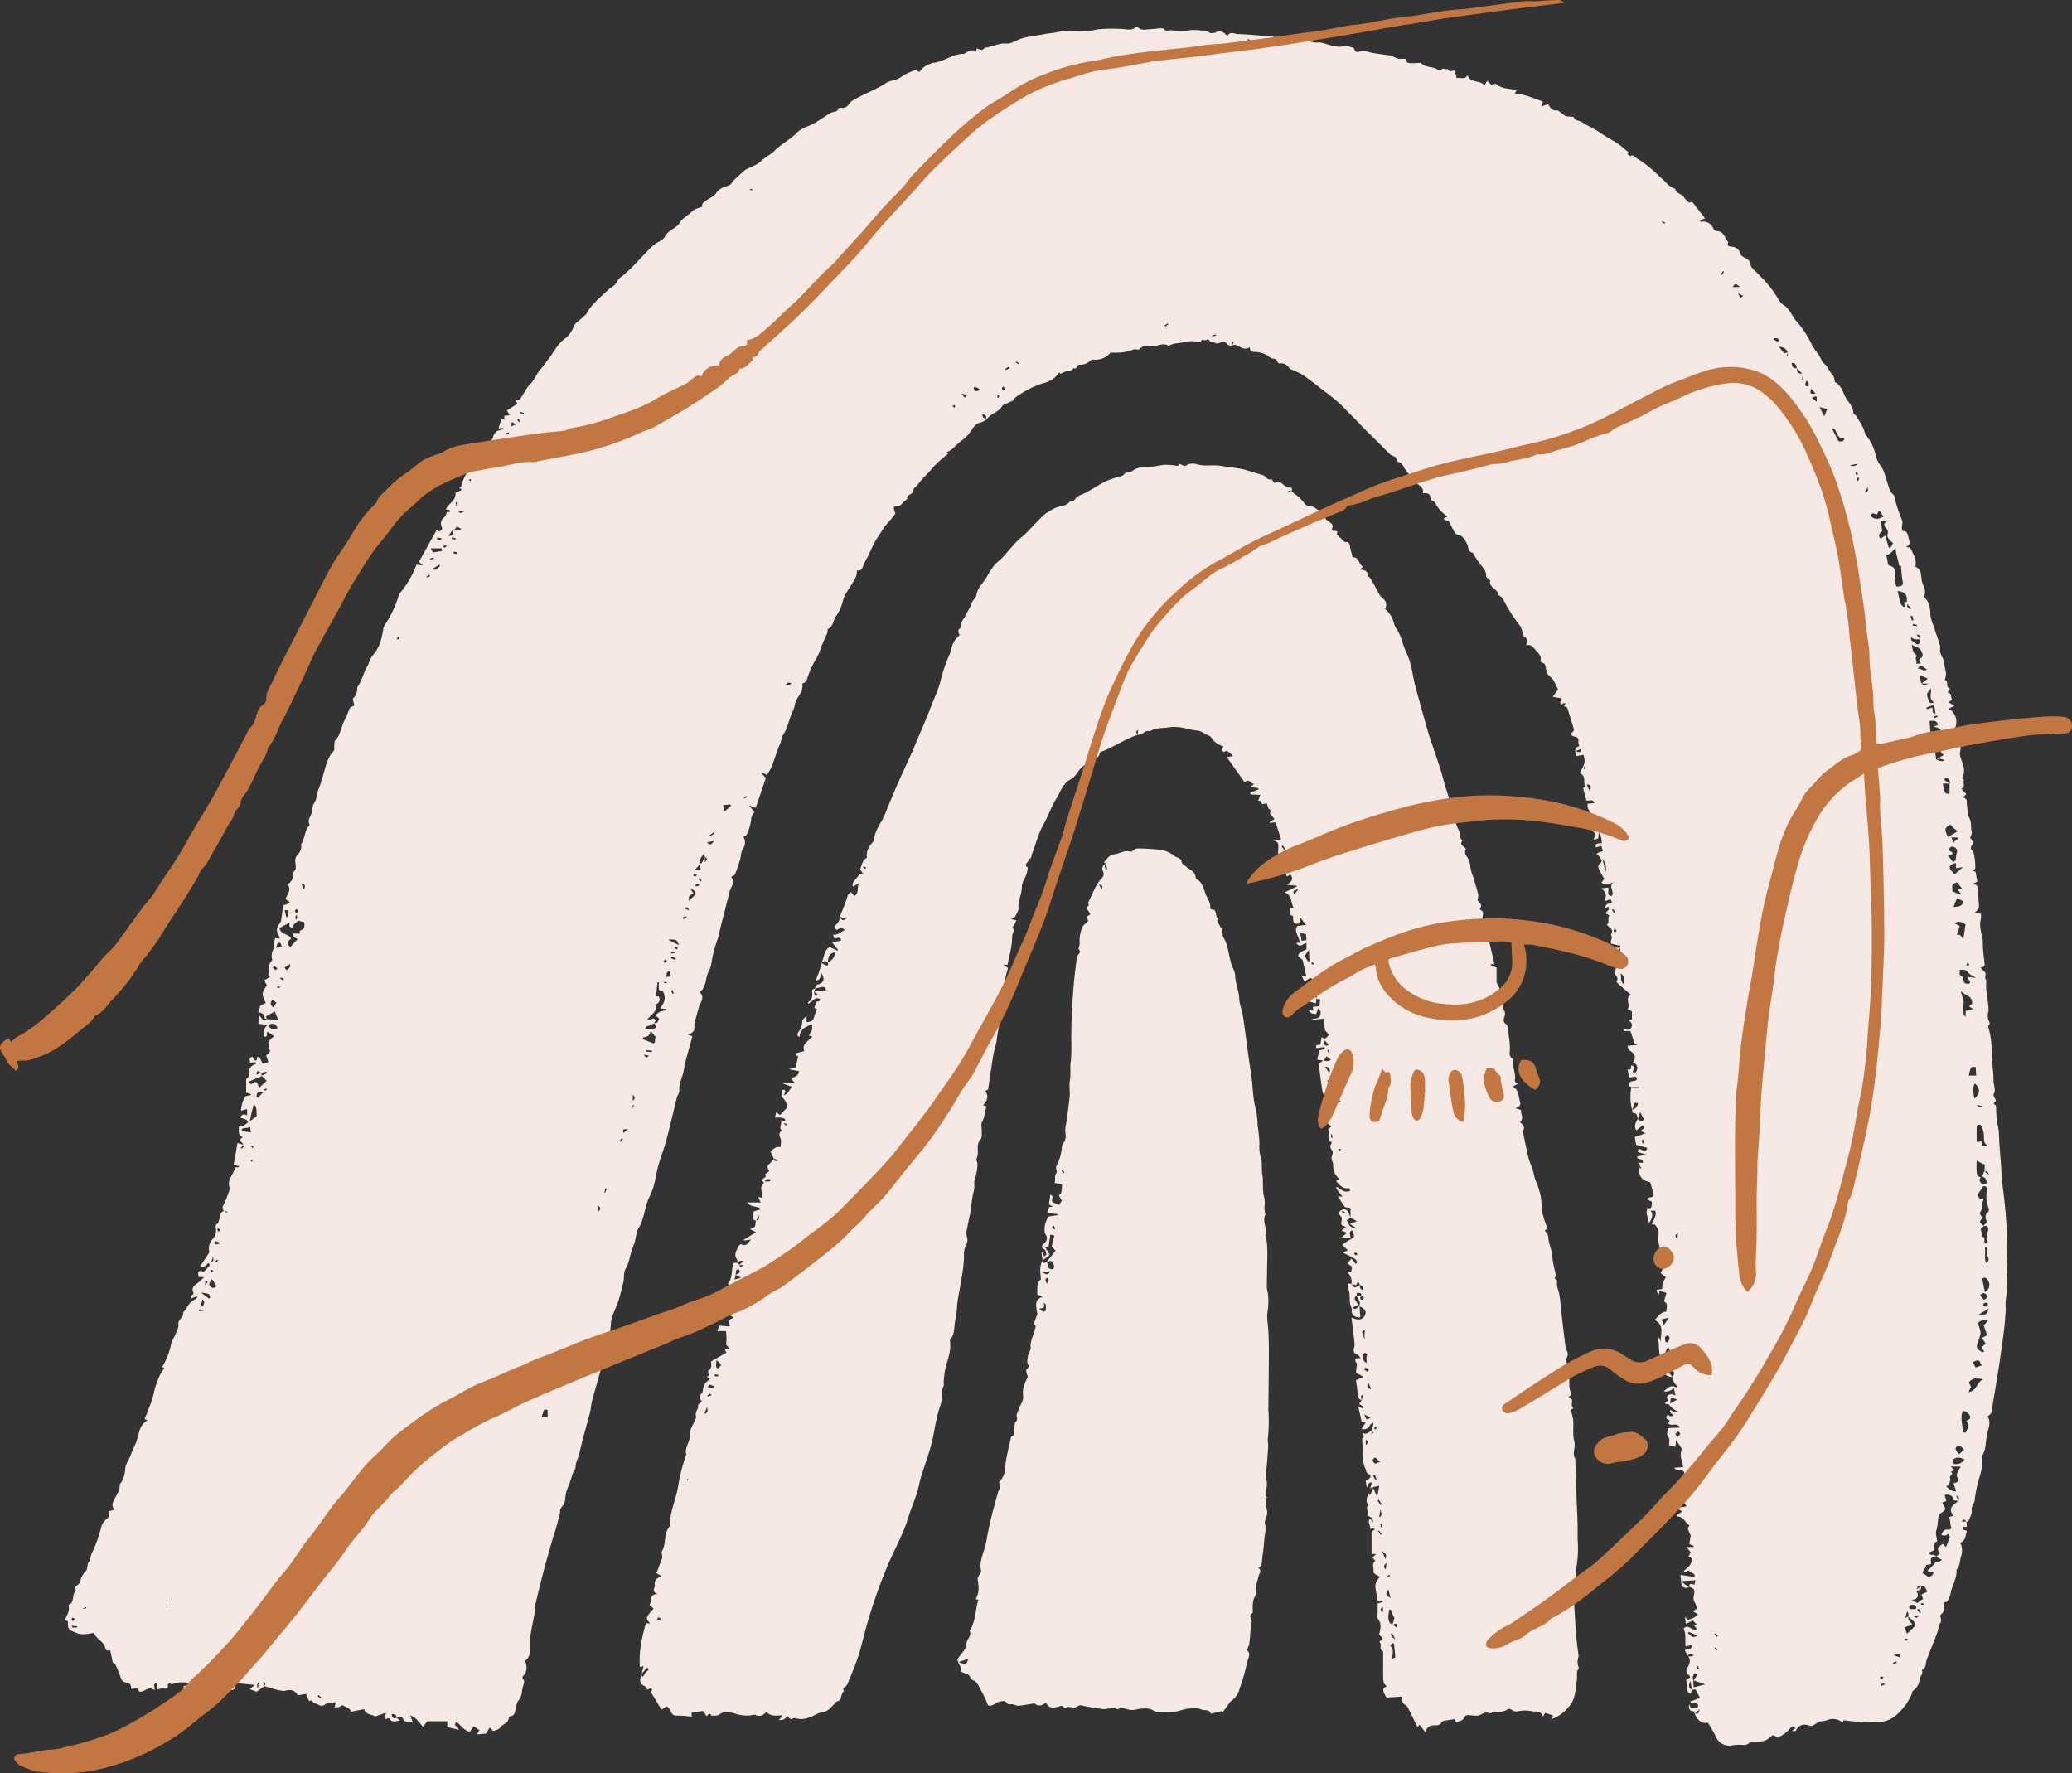 <svg xmlns="http://www.w3.org/2000/svg" viewBox="0.004 -1.1920928955078125e-7 618.007 528.852" style=""><rect x="0.004" y="-1.1920928955078125e-7" width="618.007" height="528.852" fill="#333333" stroke="none"/><g><g data-name="Layer 2"><g data-name="Vector1_332478096"><path d="M486.63 324.18c-.26-.1-.77-.23-.76-.29.05-.43.09-1 .37-1.23s1-.24 1.46-.37c.69-.18.63-.6.23-1.19l-2 .25-.49-2.47c1.19.51.91-.61 1.15-1.16 1.71.45 0 1.52.6 2.3.73-.06 1.05-.62 1.14-1.28a1.62 1.62 0 0 0-1.25-1.83c.91-1.72.75-2.39-.8-3.48-.44-.3-.59-.55-.88-1.52l2.91-.29v-.31l-.76-.07c-.4-1.22-.8-2.42-1.25-3.75h-2c0-.11 0-.22-.05-.33.26-.06.57-.25.76-.16a1.14 1.14 0 0 0 1.56-.57 1.31 1.31 0 0 0-.37-1.75 3.5 3.5 0 0 1-.46-.63h1v-2.45l-1.3-.62c1-1.32-.88-3 .92-4.39-1.27-1.1-2.47-2.11-3.64-3.15a2.48 2.48 0 0 1-.61-.79c.91-1-.22-1.62-.58-2.46 1.13-2.26-.18-4.53-.14-6.84a8.19 8.19 0 0 1 .33-1.68c-.08 1.24.8 1 1.51.95-.33.73-.94 1.45-.18 2.33.11-.18.22-.28.22-.38 0-.65 0-1.3-.05-1.95a4.17 4.17 0 0 0 .08-.56c-.54-.13-1.09-.23-1.63-.34l-1.15-.3c-.42-.84.77-1.78-.09-2.62 1.13-1.5-.3-2.11-1.21-3 1.11-.7 0-1.95.87-2.76l-1.14-.61c.11-.79 1.46-1 .62-2.08l-.67.59c-.47-.51.3-1.44 1.37-1.65l.54-.14c-.42-1.11-.42-1.11-2.16-.31.34-1.34.85-2.7-1.16-3.89l2.22-.24c.29 1-.65 2.23.89 2.55 1.28-1.15-1.15-2.94.73-4.07-1.25.14-2.38 1.31-3.68 0l.88-1.11a13.87 13.87 0 0 1-1.16-2c-.35-.88-1.33-1.75.12-2.76.6-.41-.17-1.86-1.31-2.64a6.23 6.23 0 0 1 .82-.53 8.08 8.08 0 0 1 1.11-.3c-.17-.57-.31-1.06-.47-1.57l-1.58.43c-.46-.78.16-1.27 1.36-1.21a1.78 1.78 0 0 0 .38-.1c-.22-1.82-.43-2.6-.94-3.08-.05.63-.08 1.12-.13 1.67l-1.26.55c0-.24-.11-.46 0-.61.57-1.23.39-1.72-.93-2.24.84-1.35-.41-2.69-.11-3.91.39-1.6-1.36-2.52-.83-4.12l2-.15c-.55-1.46-1.6-.44-2.42-.81l-1-3.68.65-.41c-.74-1.2.48-3.2-1.63-4 .42-.84.79-1.57 1.16-2.29.06.38.11.76.17 1.14l.47-.24-.72-.84a5.38 5.38 0 0 0 .39-1.42 9.15 9.15 0 0 0-.38-1.84l-2.23.38-.23-1.49c1.62.47 1.62.47 1.75-.67l-1.78.74c.21-1.1.21-1.1 1.26-1.58a3.63 3.63 0 0 1-.29-1.2c.1-1-.08-1.47-1.19-1.63-.51-.08-1.55-.69-.34-1.52.18-.12.2-.64.12-.92-.59-2-1.2-4.08-1.89-6.1-.09-.26-.66-.35-1-.52v.06l.52-.91c-.93-.14-1.29.2-1.39.91l.08-.06c-.11-.43-.45-1-.29-1.24.94-1.19.14-1.21-.74-1.29a11.61 11.61 0 0 1-1.51-.31l1.58-2.13a27 27 0 0 0-1.47-2.89c-.45-.69-1.29-1.12-1.69-1.82a9.31 9.31 0 0 1-.59-2.35c0-.12-.18-.23-.19-.35-.11-.74-1.64-.33-1.22-1.69.17-.54-.47-1.54-1-2.05-.94-.88-1.45-2.46-3.39-2.07.87-1.6 0-2.29-.69-2.68-.46-1.29-.57-2.49-1.21-3.24a46.49 46.49 0 0 1-3.69-5.48c-.78-1.21-1.16-2.87-2.69-3.56 0-1.86-2.88-2.1-2.41-4.26 0-.15-.47-.39-.69-.62s-.57-.51-.55-.74c.14-1.78-1.18-2.76-2.07-4-.54-.74-1-1.54-1.51-2.32-.14-.23-.24-.64-.42-.68-1.4-.26-1.19-1.53-1.59-2.42-.57-1.29-1.17-2.56-2.75-2.93a1.47 1.47 0 0 1-.87-.46c-.69-1.17-1.3-2.39-2-3.77.07 0-.22.13-.43.06a6.86 6.86 0 0 1-1.1-.59l1.24-.68a11.4 11.4 0 0 1-3.74-4.15 1.18 1.18 0 0 0-.73-.57c-.56-.06-.51-.25-.55-.76-.11-1.22-.87-1.66-2.31-1.45.41-2.05-1.61-2.41-2.48-3.62l1.2.1c-.46-.68-.91-1-1.15 0a48.31 48.31 0 0 1-3-3.84c-.54-.84-.76-1.78-2-2-.3-.05-.36-1-.72-1.36s-1.15-.46-1.57-.86c-1.53-1.44-3-3-4.48-4.45-1.7-1.7-3.44-3.35-5.07-5.11-1.37-1.47-2.85-2.82-4.2-4.31a51 51 0 0 0-6.25-5.24c-1.95-1.54-3.92-3.08-5.95-4.51a22.45 22.45 0 0 0-3-1.5c-.42-.2-1-.33-1.2-.67a2.94 2.94 0 0 0-3.18-1.34c-.42-.67-.53-1.41-1.66-1.47-.79 0-1.55-1-2.48-1.35a7.53 7.53 0 0 0-2.87-.62c-.87 0-1.62-.25-1.55-1.45-1.32.91-2.37.25-3.35-.26-.73-.38-1.34-.65-2.05-.1.21-.37.42-.74.62-1.12l-.51-.15c0 .39-.07.78-.1 1.16-1.21.41-1.54-1.23-2.6-1.11-.86.09-1.63.91-2.59.21-.24-.18-.8.07-1.06-.1-.44-.31-.59-1.25-1.41-.63-.45.35-1.21-.65-1.51.4 0 .16-.66.33-.92.23-2.23-.8-4.36.24-6.54.35a6 6 0 0 0-1.52.41c-.26.08-.6.39-.73.31-1.83-1.14-3.57.41-5.39.17-1.08-.14-2.26-.29-3.21.79-.42.47-1.32-.17-2.15.26a12.55 12.55 0 0 1-3.92.81 20 20 0 0 1-2.6 0 5.8 5.8 0 0 1-5.14 2.09 1.24 1.24 0 0 0-.92.35 4.3 4.3 0 0 1-3.25 1.16c-.86 0-.64 1.62-1.73 1-.39.83-1.16.74-1.89.88a8.88 8.88 0 0 0-2 .87s-.15-.19-.32-.38a1.11 1.11 0 0 0-.3.22 7.22 7.22 0 0 1-3.57 2.66 28.18 28.18 0 0 0-7.28 3.2c-.91.65-1.92 1-2.55 2.06-.26.43-1 .55-1.56.83s-1.56.54-1.88 1.08c-.8 1.33-2.11 1.84-3.28 2.61a12 12 0 0 0-1.51 1.43c.11-1.27.11-1.27-1-1.68-.27 1 .6 1.17 1.05 1.64a5 5 0 0 1-1.42.76c-1.51.24-2.23 1.29-3 2.43a9.82 9.82 0 0 1-2.38 2.66 20.11 20.11 0 0 0-3 2.66 9.82 9.82 0 0 1-1.92 1.16l.36.56a31.56 31.56 0 0 0-4.12 3.59c-1.59 2-3.53 3.62-5 5.67-.45.63-1.42.9-1.22 2 0 .17-.39.48-.66.63-.65.37-1.43.61-1.17 1.62-1.2.44-1.61 2.1-3 2.06-.64 0-1 .1-1 .62a5.54 5.54 0 0 0 .5 1.56 34.34 34.34 0 0 1-2.62 3.15 24.33 24.33 0 0 0-1.77 2.55 28.47 28.47 0 0 0-2.07 3.33c-.59 1.09-1 2.25-1.57 3.37-.24.52-.56 1-.82 1.52a12.42 12.42 0 0 0-.76 1.61c-.31.89-.68 1.66-1.94 1.47a4 4 0 0 1-.68 2.67c-1.15 2.32-3.05 4.23-3.59 6.92a13 13 0 0 1-2 4.15c-.78 1.21-.73 2.93-2.3 3.68-.2.1-.08.79-.21 1.16-.26.67-.61 1.31-.9 2s-.64 1.48-.94 2.23a15.82 15.82 0 0 1-1.44 3.42 26.32 26.32 0 0 0-2.53 5.44c-.29.68-.33 1.68-1.38 1.88a.53.53 0 0 0-.28.43c.29 1.92-1 3.19-1.79 4.71-.48 1-.49 2.18-1 3.15-1.19 2.35-1.47 5.06-3 7.28-.47.67-.42 1.68-.78 2.45-1.06 2.33-1.71 4.8-2.65 7.15a13.35 13.35 0 0 1-1.41 2.2l-1.49-.72-.13.17 1.38 1.5c-1 3-2 5.88-3 8.9l-2-.71 1.61 2a3.46 3.46 0 0 0-1 2.38 15.43 15.43 0 0 1-1.27 4.23c-.11.3-.58.47-1 .78a3.26 3.26 0 0 1-.2 3.59c-.59.88-.53 2.18-.85 3.26-.43 1.43-.9 2.85-1.46 4.23-.13.34-.7.51-1.18.84 1.32 1.58-.08 3.05-.5 4.47-.24.83-.33 1.71-.6 2.54-.32 1-.51 2-.77 3-.47 1.89-1 3.78-1.44 5.68-.21.85-.31 1.74-.6 2.56a37.11 37.11 0 0 0-2 7.64 7.65 7.65 0 0 1-.86 2.47c-1 1.93-.5 4.46-2.6 6 1.74 1.77 0 3.19-.33 4.72-.18.81-1.35 4.67-1.28 5.44.12 1.23-.29 2.1-2 2.48l1.43.52c-.89 3.39-2 6.76-2.59 10.22-.34 2-1.5 3.83-1.3 6 .06.64-.56 1.32-.73 2-1.05 4.19-2 8.4-3.1 12.57-.71 2.67-1.73 5.26-2.48 7.92-.52 1.82-.75 3.72-1.24 5.55a18.85 18.85 0 0 1-1.37 3.62c-1.46 2.94-1.45 6.35-3.17 9.24-.8 1.33-.86 3.09-1.33 4.63a27.35 27.35 0 0 0-1.31 4 14.61 14.61 0 0 1-1.47 3.93c-.45 1-.23 2.36-.48 3.52-.43 1.95-.93 3.91-1.53 5.82-.71 2.25-2.13 4.43-2.22 6.68-.13 3.21-1.27 6.11-1.86 9.15-.45 2.32-1.16 4.59-1.79 6.87s-1.37 4.77-2 7.17c-.27 1-.28 2.13-.54 3.16-.63 2.48-1.35 4.94-2 7.42-.42 1.56-.8 3.13-1.14 4.7s-1.16 2.74-1.21 4.33c0 .7-.78 1.45-1 2.36-.41 1.67-1.17 3.25-1.72 4.89a13.83 13.83 0 0 0-.34 2 5.91 5.91 0 0 1-.32 1.59c-.36.77-1.3 1.5-1.23 2.17a7.32 7.32 0 0 1-.51 2.46 44.89 44.89 0 0 1-1.35 4.77c-.77 2.53-1.49 5.07-2.2 7.61-.47 1.64-.9 3.3-1.31 4.95-.72 2.87-1.44 5.73-2.11 8.61-.12.51.07 1.08 0 1.6-.41 2.29-.95 4.57-1.3 6.87a16.39 16.39 0 0 0-.23 4.57 3.5 3.5 0 0 1-1.49 3.34 4.25 4.25 0 0 1 .11 3.72c-.21.54-1.45 1-.44 2 .33.35-.13 1.52-.33 2.29-.32 1.27-.17 2.6-1.22 3.75-.68.76-.69 2.12-1 3.22-.21.74-.45 1.44-1.4 1.52-.18 0-.49.2-.49.3 0 1.76-1.88 2-2.62 3.12-.34.54-1.3.69-2 1l-1.15-1L145 517l-2.7.24.7-1.24-1.7-1.18c-.39.54-.77 1.08-1.16 1.64-1.83-.44-2.67-1.92-3.92-2.92-1.48 1.16.75 1.34.54 2.33l-3.41-.82.06.07v-1.77h-6c-.25.34-.71 1-1.17 1.62-1.31-1.18-2-2.8-3.91-3.38l.85 2.17c-1.28-.22-2.49.1-3.11-1.41-.24-.58-1.18-.46-1.8 0 0-1-.53-1.2-1.42-1.12.06 1.12.54 1.44 1.48 1.06l1 .9c-1.12-.06-2.47.85-3.15-.77a7.58 7.58 0 0 0-1.35.29c.07-.5.15-1.12.26-1.94l-3.09 1.12c-1.11-.61-2.89-.45-3.4-2.18l-3.94.79c-.29-.88-.29-.88-2.64-2-.25.19-.49.49-.79.57a7.78 7.78 0 0 1-1.46.12l.43-1.54c-1 .17-2.41 0-3.13.61-1.36 1.13-2.22-.23-3.3-.27-.5 0-.58-1.36-1.51-.65-.09-.16-.2-.31-.28-.48l-.69-1.69-2.49.43c-.91-1.81-2.45-1.79-4.15-1.25v-.05c-.57-.09-1.15-.13-1.71-.27-1.39-.37-2.77-.78-4.16-1.18.55-.8.55-.8-.29-1.32.12.49.24.93.35 1.37l-2.29 1.62-2.07-.75 1.52-1.25-6.63-.71c.11.79 1.18 1.44.26 2.05s-1.43-.32-2-.87v.07l-3.09 1.1c.11-.42.23-.86.35-1.33-1 .43-2.36-.41-3 1 0 .11-.37.14-.56.13-1.83-.1-3.66-.2-5.49-.34a5 5 0 0 1-1.24-.62c1.71-.83 3.18 0 4.55-.32 1.84.69 1.84.69 2.44-.86l-2.47.92c-.17-1-1-.7-1.64-.77a31.29 31.29 0 0 0-3.62-.24 8.69 8.69 0 0 0-2 .36c-.39.09-.86.72-1-.22-.28.16-.8.36-.79.48.16 1.26-.39 1.4-1.46 1.17-.45-.1-1 .21-1.62.36-.06-.61-.13-1.24-.2-1.88-1.52.15-.35 1.29-.75 2.09-1.68-1.6-2.92.79-4.57.36l-.37-.93-2 .16c.1-1.05-.29-1.84-1.43-1.92s-1.44-.81-1.75-1.72a30.7 30.7 0 0 0-1.48-3.56c-.19-.38-.69-.61-.8-.7-.28-1.3-.49-2.37-.73-3.42 0-.11-.33-.27-.41-.23-.66.36-.95-.18-1.06-.58a4.17 4.17 0 0 0-1.74-2.4 11.28 11.28 0 0 1-1.8-2.14c-1.77.25-3.33.69-5.06 0-2.49-1.05-2.57-.89-2.58-3.51l-1-.38c.74-1.37 1.55-2.61 1.24-4.18 0-.11 0-.34.08-.37 1.85-.77.65-3.12 2.11-4.08-1-1.5 1-1.71 1.21-2.73a6 6 0 0 1 1.49-3c1-.9.42-2.12 1.15-3 .49-.62.45-1.64.8-2.41a42.15 42.15 0 0 0 2.91-8.11 4.42 4.42 0 0 1 1.49-2.16c.79-.66 1.19-1.29.54-2.32l2-.56c-1.22-1-.62-2.2-.17-3.07.73-1.41 1.73-2.66 1.61-4.38 0-.25.41-.51.54-.81a8.64 8.64 0 0 0 1.09-3.74c0-1.48 1.21-2.93 1.72-4.45s1.46-3.08 1.93-4.75c.49-1.93.83-4.18 2.88-5.33.06-.47-1.07 0-.57-1 .71-1.33 1.11-2.83 1.7-4.24.74-1.75.89-3.73 1.58-5.51s1.15-3.49 2.49-4.87l-.72-.36a20.87 20.87 0 0 0 2.72-7 12 12 0 0 1 1.08-2.31c.43-1.11 1.2-2.32 1.06-3.39-.22-1.58 1.74-2.05 1.36-3.51 1.24-1.32 1.81-3.27 3.7-4 .27-.11.48-.38.54-.94l-1.88.72c.06-.38 0-.79.18-.9.41-.27.76-.39.48-1.05-.43-1 .1-1.78 1-2.4s1.38-1.2 2.3-2l-1.72-.1c.26-.49-.58-1.38.48-1.78.31-.12.79.23 1.07.33l1.85-2-.32-.77c1.5-.36 1.5-.36 1.27-1.87-.27 1-.37 1.82-1.23 1.89-.73.45-1.14 1.58-2.61 1.1.94-1.44 1.79-2.76 2.76-4.24a4.19 4.19 0 0 1 1.18-4.15 3.49 3.49 0 0 0 .75-2.93c-.1-.67-.13-1.16.58-1.53.23-.12.23-.66.37-1 .41-1 .15-2.33 1.54-2.76l.8.56.15-.35-1-.16a1.42 1.42 0 0 1-.14-1.81 32.91 32.91 0 0 0 1.78-4.52 1.17 1.17 0 0 0 0-.76c-.5-1.37.07-2.49.71-3.62.4-.7.69-1.46 1.08-2.32h1l.07-.34-1.62-.34c.38-2.2.76-4.36 1.14-6.56l1.81.52-1.13-1.49.88-.79c-1.6-.67-1-2-1.2-3.07a4.26 4.26 0 0 0 2.8-1.39c-.34-1.11-1.54-.88-2.37-1.41.51-.91 1.11-1.17 2.07-.55v-1.95l-1.87.52a20.8 20.8 0 0 1 .47-2.42 15.05 15.05 0 0 1 .94-1.91l1.59-.36v-.33l-1.41-.37v-3.63c0-.19 0-.46.17-.55.88-.63.81-1.4.63-2.36-.08-.4.46-1 .86-1.39a4.84 4.84 0 0 1 1.3-.67c0-.17-.1-.34-.14-.51l-1.61.18c0-.56-.56-1.33.46-1.73.76-.06.43 1.52 1.44.93.17-.09.09-.59.13-.91h.7c.29.58.62 1.26 1 2l1.72-.5c-.25-.69-.46-1.29-.71-2a5.75 5.75 0 0 0 .87-.71 2.35 2.35 0 0 0 .33-.85c-1.17-.54.35-1.75-.58-2.31a12.46 12.46 0 0 1 .77-1 11.09 11.09 0 0 1 1-.84l-2-1.35c-.3.5.29 1.64-1 1.51v.05a3.65 3.65 0 0 1 1-3.6l-2.7-.31c.08-.82.15-1.64.24-2.62a14 14 0 0 0 1.35 1.71c.11.1.67-.28 1-.44l3.34.15c-.35-.82-.67-1.57-1-2.48l-2.66 1.48v.21c.13.24.28.47.42.7-.29-.16-.84-.32-.84-.48 0-1.28-1-1.49-1.89-1.65l.67-2 1.6-.78c-1.31-2.84-1.31-2.84.32-5.28l-.81-1.47 1.73-1c-.16-.29-.57-.69-.49-.9.51-1.27-.2-2.84 1-3.93.09-.08.2-.25.17-.32a3.9 3.9 0 0 1 .45-3.27c.23-.51 0-1.21.07-1.82a8.45 8.45 0 0 1 .4-1.4l1.32.19a2.55 2.55 0 0 0-.25-.84c-1-1.31-.6-2.52.2-3.71a2.16 2.16 0 0 0 .42-.66c.14-.77.21-1.55.32-2.32s.27-1.53.43-2.47a4.77 4.77 0 0 0 1-.25 5.18 5.18 0 0 0 .85-.65c-.29-.2-.59-.4-.87-.61a3.63 3.63 0 0 1-.34-.4c.43-1.29 1.79-2.54.63-4.24.92-.78 1.76-1.65 1.44-3a.89.89 0 0 1 .26-.74c1.11-.85.57-1.94.54-3a2.65 2.65 0 0 1 .29-1.62c.92-1.06 1.75-2.09 1.42-3.62 1.2-1.61.94-3.86 2.32-5.4.12-.13.26-.38.21-.49-.65-1.32.23-2.32.65-3.44.33-.87.11-2 .61-2.74 1-1.38.85-3 1.46-4.43a39.29 39.29 0 0 0 1.46-4.54c.71-2.33 1.19-4.87 3-6.76.32-.33.14-1.13.21-1.71s0-1.18.3-1.49c1.62-1.67 1.69-4 2.77-6 .66-1.15 1-2.48 1.6-3.67.17-.33.79-.43 1.32-.7-.14-.59-.29-1.18-.49-2a4.36 4.36 0 0 0 1.34-2.93c0-.2 0-.46.06-.6 1.32-1.85 1.76-4.13 2.86-6 .64-1.1.84-2.38 1.67-3.4a13.74 13.74 0 0 0 2.13-3.43 30.12 30.12 0 0 0 1-4.16 4.09 4.09 0 0 1 .38-1.34 32.46 32.46 0 0 0 4.33-9.11 2.69 2.69 0 0 1 .55-.85 29.19 29.19 0 0 0 4.7-8.22l1.94.25-1.21-1.08 5.29-9.51c.62.71 1.19.38 1.68-.4-.72-1.69-.51-2.52.89-3.67.17-.14.19-.47.29-.71s.16-.53.32-.59 1 .29.68-.5c-.07-.18-.68-.15-1.1-.23.66-1.77 3.11-2.62 2.84-5l1.47-.61c1.12-.68-1.16-.55.16-1.16.15-.08.16-.45.22-.69a13.75 13.75 0 0 1 3.73-6.1c1-.44 1.42 1.15 2.51.11a8.41 8.41 0 0 1-.89-.36c-1-.54-1-.72-.46-1.83a4.85 4.85 0 0 1 1.64-2.11c.61-.4.56-1.74 1.16-2.22s1.56-.6 1.7-1.71c.06-.5.52-.95.94-1.64l2.15-.68a1.94 1.94 0 0 1 0-.24h-1.5l.92-2.73.83.19V124l1.57-.14c-.31-.57-.52-1-.79-1.46l3.15-2c0-.25-1.35-1 .29-1.09a.84.84 0 0 0 .54-.37c.76-1.19 1.48-2.4 2.25-3.59a12.38 12.38 0 0 1 .93-1 12.79 12.79 0 0 0 .93-1.26c.51-.79.93-1.64 1.48-2.4a78.35 78.35 0 0 0 4.87-6.56 11.76 11.76 0 0 1 3.2-3.42 7.93 7.93 0 0 0 2.26-3.29c.51-1.29 1.69-1.72 2.48-2.62.39-.45 1.06-.72 1.32-1.21 1.54-2.91 4.11-4.85 6.4-7.06a7.49 7.49 0 0 1 1.09-.86 4.08 4.08 0 0 0 1.72-1.85c.32-.79 1.33-1.29 2-1.91s1.42-1.23 2.09-1.9c1.17-1.18 2.3-2.4 3.45-3.6.59-.62 1.16-1.25 1.76-1.86a21.46 21.46 0 0 1 1.79-1.65c1.06-.81 2.64-1.33 3.17-2.39 1-2 3.26-2.3 4.35-4.07.87-1.43 2.52-2.19 3.71-3.4.73-.75 2-1 3.05-1.42-.31-.92.55-1.36 1.2-1.86 1-.74 2.3-1.19 2.89-2.13 1-1.58 2.48-1.81 3.94-2.39.59-.23.92-1.08 1.44-1.57 1.06-1 2.17-2 3.26-2.94a2.07 2.07 0 0 1 .35-.22c1.51-.8 3.31-1.33 4.46-2.49s2.83-1.87 3.94-3c2-2.05 4.66-3.32 6.64-5.36 1.64-1.71 4-2 5.84-3.22.48-.33 1-.63 1.46-.94 1-.62 1.93-1.28 2.93-1.85.75-.43 1.94-.06 2.24-1.32 0-.12.51-.24.75-.19a2.32 2.32 0 0 0 2.51-1.28 4.61 4.61 0 0 1 1.66-1.27c3-1.72 6.33-2.89 9.26-4.82 1-.65 2.34-.73 3.46-1.21.85-.37 1.58-1 2.41-1.43a23.35 23.35 0 0 1 3.06-1.29c.2-.07.57.38 1 .68a6.1 6.1 0 0 1 3.45-2.52c.12 0 .22-.23.33-.23 3.37-.11 6-2.75 9.47-2.7.28 0 .55-.34.84-.48.93-.41 1.84-1 2.91-.14.05-.45.07-.69.11-1 .77.13 1.64 1 2.3-.17 2.27-.27 4.33-1.5 6.75-1.29 1 .09 2.19-.6 3.23-1.07 2.45-1.09 5.12-1.15 7.68-1.7 1-.21 2-.31 3-.44 1.68-.23 3.41-.82 5-.59a25.74 25.74 0 0 0 6.33-.11c.93-.09 1.85-.38 2.79-.42a54.15 54.15 0 0 1 6.62 0c1.19.09 2.62.52 3.74-.54a.77.77 0 0 1 .75.09c1 1 2.3.54 3.47.5s2.11-.2 3.17-.28c.33 0 .87 0 1 .14.63 1 1.55.39 2.3.45a19.3 19.3 0 0 0 5.2.06c1.66-.34 3.2.08 4.79.05.87 0 1.4 1.15 2.41.66.15-.08.45.12.58 0 1.44-.93 2.57-.33 3.64 1 .87-1.58 2.07-.68 3.08-.64 3.08.11 6.16.4 9.23.67a12.24 12.24 0 0 1 3.16.56 8.33 8.33 0 0 0 3.19.36 19.74 19.74 0 0 1 6.75.81 4.36 4.36 0 0 0 1 .14 10.25 10.25 0 0 1 1.36 0c2.34.42 4.52 1.69 7.07 1.08a6.79 6.79 0 0 1 2.72.5.67.67 0 0 1 .37.43 1 1 0 0 0 1.42.72c1.37-.58 2.53.09 3.78.32 1.77.33 3.57.52 5.35.8 1.18.19 2.12 1.2 3.42 1h1.27c0 1.06.72 1.32 1.66 1.32s1.72-.06 2.57-.1c.14 0 .34-.1.39 0 1.31 1.56 3.53.92 5.05 2.1.53.41 1.34-.73 2.17-.23.18.11.73-.14.75-.08.5 1.2 1.47.41 2.07.48.21.81.4 1.51.61 2.3 1.07-.38 2.43.63 3.24-.92.86 2.57 3.63 1.33 5 3l.91-1.33 1.22 1.3c.49-.15 1.12-.53 1.29-.37 1.65 1.47 3.78 1.35 5.73 1.81l.45.09-.51 1h.85l2.88.69 4.66 1.69-.37 1.49 1.91-.78c.61 1.13 1.24 2.18 2.76 1.9a15 15 0 0 1 2.23 1.6 2.76 2.76 0 0 0 1.07.24c.57.1 1.55 0 1.65.3.42 1.09 1.46.85 2.17 1.27s1.49.9 2.25 1.32 1.78.91 2.62 1.43a49.68 49.68 0 0 0 4.82 3 21.28 21.28 0 0 1 3.66 2.76c.33.25 1.13.46.37 1.12.35.21.88.69 1 .59.56-.37.81-.11 1.22.22.73.57 1.57 1 2.32 1.55 1 .73 2 1.48 2.89 2.29 1.33 1.17 2.61 2.4 3.9 3.61.32.29.58.66.91.93a9.92 9.92 0 0 0 1.26.85c.26.16.77.23.81.42.33 1.4 2 1.36 2.6 2.43a10.45 10.45 0 0 0 1.46 1.56l1.06-.12 3.77 4.81-1.5.73a1.73 1.73 0 0 0 .18.37 3.2 3.2 0 0 1 3.7 1.74c.28.53.43.94 1.26 1 2 .08 2.31 2.11 3.32 3.33-.59 1.23.28 1.18 1.09 1.34a2.73 2.73 0 0 1 2.56 2.22c.06.31.47.62.79.79 1 .56 2.05.88 2.21 2.42.09.82 1.16 1.55 1.84 2.28 1.11 1.2 2.35 2.29 3.36 3.57a34.36 34.36 0 0 1 3.38 4.87 4.4 4.4 0 0 0 1.5 1.4c1.76 1.24 2.31 3.34 3.76 4.86a29.75 29.75 0 0 1 4.18 6.32 15.69 15.69 0 0 0 1.92 3 10.31 10.31 0 0 1 1.21 2.13c.13.24.19.58.39.7 1.4.88 1.82 2.52 2.91 3.64a3.93 3.93 0 0 1 .6 1.6c.06.17 0 .49.07.53 1.59.79 2.28 2.48 2.81 3.81.76 1.89 2.63 3.19 2.71 5.39 0 .36.68.65.9 1 1 1.71 2.21 3.28 2.59 5.27 0 .18.23.32.35.48a14.26 14.26 0 0 1 2.81 5.88 8.5 8.5 0 0 0 1.43 3.08c1.35 1.84 1.63 4 2.38 6.08a5.18 5.18 0 0 0 1.25 2.41c.67.48.51 1 .69 1.53a42 42 0 0 0 2 6c.67 1.26-.4 2.3.33 3.54 1.17-.12 1.44.71 1.7 1.89s.94 2-.75 2.82l1.26.25a29.43 29.43 0 0 1 1.57 3.36 8.24 8.24 0 0 1 0 2.34c1.92.64 1.65 2.77 1.92 4.21s1.63 3 .53 4.56c1.6 1.68 2 3.07 2 5.53a11 11 0 0 0 .87 3.07c.65 2 1.36 4 2 6a6.52 6.52 0 0 1 0 1.52c0 1.33 1.11 2.3 1.22 3.64.1 1.15.47 2.29.58 3.44a6 6 0 0 1-.39 1.76c1.43.28 0 2.37 1.65 2.53-.32.5-.53.84-.8 1.28 1.47.11.81 1.41 1.37 2.13l-1.08.69 1.77 1.12-1.78.81a4.46 4.46 0 0 1 1.7 6.26c0 .75 1.42-.27 1.11.9-.14.54-.19 1.11-.31 1.84 1.22 1.06 1.25 2.52.93 4.21-.17.84.37 1.83.65 2.74.44 1.37.91 2.73.21 4.15-.25.51-.3.91.37 1.08-.55.84.57 2.09-.79 2.73l1.44 1.59-.87.82 1 .89c0 .45 0 1.09.09 1.73s.16 1.46.22 2.19c0 .27-.11.66 0 .8 1.32 1.43.77 3.31 1.2 4.95.11.42-.28 1-.5 1.66.45.58 1.26 1.3.44 2.36-.05.07-.61 1.23.41 1.46a16.32 16.32 0 0 1 .68 5.28c0 .2-.49.35-.91.63l1 .39c.19 1 .35 1.91.54 2.93l-1.09.56c0 .1.09.29.15.29.82 0 1 .59 1 1.24.13 1.55.27 3.09.39 4.63.1 1.35.07 1.4-1.31 2.58l1.92.3a5.55 5.55 0 0 1 0 1.48c-.58 2.05.11 4 .48 5.92.17.91.06 1.87.14 2.8.11 1.42.24 2.83.44 4.23.11.82.18 1.53-1.22 1.55a14 14 0 0 0 1.24 1.3c.86.71-.36 1.85.57 2.52-.4 3 .6 6 .63 9 0 .38-.19.76-.22 1.15a6.39 6.39 0 0 0 .05 1.31c.11.71 1 1.39.07 2.14-.06 0 0 .25 0 .37 1.18 3.56 1 7.27 1.25 10.94.1 1.69.37 3.37.32 5 0 1.39.88 2.78 0 4.19-.09.14.13.48.24.72a4.52 4.52 0 0 0 .44.88c.37.52-1.3.87-.08 1.56.32.18.16 1.22.21 1.87s.06 1.32.13 2 .2 1.34.31 2 .28 1.33.33 2c.1 1.41.12 2.82.22 4.23.19 2.77.49 5.53.58 8.31.06 1.87.36 3.69.58 5.54.44 3.6.77 7.22 1 10.84.12 1.77-.11 3.57-.08 5.35.06 3.87.23 7.73.24 11.6 0 1.59-.34 3.18-.49 4.78-.07.66 0 1.33 0 2 0 .33.06.67 0 1-.14 1.81-.25 3.63-.47 5.44-.38 3.08-.83 6.16-1.27 9.24-.31 2.13-.66 4.26-1 6.38s-.71 4.11-1.06 6.18a28.77 28.77 0 0 1-.45 2.93c-.11.41-.64.7-1.15 1.21.9 1.2.57 2.67.1 4.29s-.54 3.61-.88 5.4a10.92 10.92 0 0 1-.81 2 30.3 30.3 0 0 1-.19 3.95c-.27 1.52-.84 3-1.2 4.5s-.55 2.76-.81 4.14a2.93 2.93 0 0 0 0 .41c0 1.15-1.17 1.9-.93 3.29.16 1-.62 2.17-1 3.24 0 .1-.37.08-.58.12-.8-.87-.8-.87-1.37-.05h1.43c0 .49 0 1 .07 1.54a1.7 1.7 0 0 1-.47.09 2.23 2.23 0 0 1-.56-.16c-.58 1.2.63 1 1.06 1.37-.49 1.3-.35 2.91-2 3.5a5.25 5.25 0 0 1 .18 4.21c-.35 1.28-.25 2.75-1.3 3.8.21 2.59-1.4 4.74-1.77 7.19a6.1 6.1 0 0 1-1 2.22c-.16.26-.72.26-1 .35a7.66 7.66 0 0 1 .12 2.26c-.12.57-.73 1-1.26 1.73.1.54.7 1.3 0 2.29-.51.73-.48 1.82-.82 2.71-1 2.7-2.11 5.38-3.14 8.07-.41 1.07 0 2.52-1.49 3.07.61 1.12-.54 1.82-.66 2.76a4.42 4.42 0 0 1-2 3.49c-.26.15-.23.74-.4 1.11a17.46 17.46 0 0 1-4.43 6 8 8 0 0 1-4.71 2.14 56.43 56.43 0 0 1-11.1-.49c-.1.24-.19.48-.29.73a4.42 4.42 0 0 0-4.72-.72c-.66.29-1.48.18-2.16.44s-1.41.82-2.14 1.19a1.1 1.1 0 0 1-.8 0c-1.76-.62-3.19-.42-4.11 1.44-.11.23-.68.23-1.18.06l1-.7c-.5-.82-.93-.72-1.45-.15a12.75 12.75 0 0 1-1.71 1.66 20.13 20.13 0 0 1-2.14 1.27c-.44-.27-.89-.76-1.32-.73s-.88.5-1.26.85c-1.29 1.18-2.91 1-4.46 1.09-.51 0-.86-.21-1.36.33a2.64 2.64 0 0 1-2.07.61 12.37 12.37 0 0 0-3.6.19 4.31 4.31 0 0 1-4.34-2.66c-.66-1.4-1.52-2.71-2.34-4.16-2.14.46-3.17-1-4-2.7 1.19 0 1.19 0 1.49-1.33l-1.45 1.38c-.11-.26-.22-.76-.34-.76-1.35-.06-1.51-.86-1.34-2.12.23.51.39.84.53 1.15l2.1-.24c.36-2.29-2.18-.22-2.28-1.7l2.9-1.07c-.53-1-.93-1.78-1.34-2.54l-1 .09c-.2-.9-.41-1.8-.61-2.7-.15 1-.93 2.22.68 2.66l-.7 1.31v-.06c-.27-.29-.73-.55-.78-.87-.2-1.12-.25-2.26-.35-3.37l1.09-.59c0-.21.06-.41 0-.45-1.11-.88-1.33-1.39-.62-2.69s.87-2.35-.07-3.51c.61.59 1.23.39 1.84 0-.63-.36-1.26-.53-1.84.11l-.8-1.6c.47-.74 2.15.24 2-1.55l-1.78.39c-.25-1.86.2-3.73-.64-5.26 1.38-1.7 2.47.83 4 .13l-.8-1.06.76-.32c-.39-.41-.78-.81-1.17-1.23l-2.1 1-.27-2.07c.42.4.65.81.93.85a5.86 5.86 0 0 0 3-1.55l-1.56-1 1.21-.76a5.28 5.28 0 0 0-.59-1.72 2.65 2.65 0 0 1-.29-2.28c.26-1.77.26-1.77-1.46-2.55.11-1.21.87-.8 1.58-.55.11-.46.22-.88.33-1.35l-4.1.26a3.81 3.81 0 0 0 2.25 1.59c-.32.17-.65.5-.94.47a4.8 4.8 0 0 1-1.34-.56c-.11-1.09-.23-2.22-.35-3.36l4.21.62c.26-1.5-1.48-1.06-1.72-2l-1.24.66-.28-.33a5.8 5.8 0 0 1 .8-.84 3.42 3.42 0 0 0 1.56-2.23c.14-.85-.17-1.31-1-1.34v.05l.75-1.32-1.33-1.59h2.16c0-.11 0-.21.08-.32l-1.36-.57c.13-.76.27-1.59.43-2.55a13.26 13.26 0 0 1-.84-2c-.08-.29.33-.69.48-1-1.32-.75-1.76-2.71-3.73-2.67v-.39l1.55-1.1-1.91-1.1 3.24-.41-1.17-1.7c-1.27.87-1.78-.26-2.95-.78l1.67-1c-.09-.42-.2-.87-.33-1.42l2.2-.79-.6-1.6 1.49-.92-1.89-.56.91-.76c0-2.17-2.41-.58-3-2l2.66-.19c-.3-1.26-.59-2.3-.77-3.35a4.91 4.91 0 0 1 .16-1.36h-.06c.09-.24.32-.58.24-.73-.44-.76-1-1.47-1.73-2.63-.08 1-.13 1.55-.17 2.11l.07-.06-2.01-.52c0-.87.45-1.73-.33-2.64-.4-.47-.07-1.55-.07-2.44l3.69-.18c-1-1.7-2.52-.21-3.47-1.22l.39-1c-1-.25-1.35-.75-.58-1.62.79.57.79.57 1.67.3-.15-.64-1.44-.81-.82-1.76.71.57 1.43 1.1 2.47.61a6.45 6.45 0 0 1-3.06-2.27c-.05-.09-.36 0-.54 0a3.41 3.41 0 0 1-.54-.22c.08-.57 1.26-.44.68-1.49-.39-.71.55-1.41 1.48-1.25a7 7 0 0 1 1 .38l-.53-2.24a3.56 3.56 0 0 1-3.05 1c1.15-.83 2.06-2.27 4-1.09v-.5a13 13 0 0 1-1.14-1.54 4.41 4.41 0 0 1-.26-1.19c.25-.42.5-.83.7-1.18-.62-.56-1.19-1.06-1.89-1.7-.07.44-.28.88-.14 1.11a15.41 15.41 0 0 0 1.36 1.77 3 3 0 0 1-2.67-1.41c.52-1.16 1.1-2.26 2.63-2.5-.49-.85-1-1.27-1.75-.87s-.95-.1-1.34-.64c-1.15-1.56-.74-3.36-1-5.06a12.5 12.5 0 0 1 0-1.4l.65 1.32c-.09-2.25 1.22-4.87-1.8-6.4 1-1.11 1.79-2.36 3.49-2.51 0-1.2.64-2.32-.7-3.05l.73-2.53-2-.6c-.15.47-.25.77-.46 1.39l-.53-1.71 1.7-.23a10.93 10.93 0 0 1 .23-1.79 12.52 12.52 0 0 1 .86-1.72l-1.55-1.26c.21-.42.43-.83.66-1.29l-.95-.56 1-2.22c-1.27-1.1-.9-2.71-1.11-4.17a15 15 0 0 1-.41-1.92 16.31 16.31 0 0 0 .22-2.16 4.93 4.93 0 0 0-1-2c-.18-.23-.75-.17-1.14-.24l.06.05c.46-1.32 1.6-2.46 1.05-4.08h-1.35c.87 1.27.42 2.28-.5 3.7-.32-1.32-.55-2.24-.77-3.16l.15-.56c.08-.43.15-.84.23-1.27h-.06c.29.72.8.81 1.15.17a4 4 0 0 0 .12-1.58l-1.36-.7c.38-1 1.86-.13 1.93-1.38-.31-1.17-.62-2.34-1-3.68-2.13-.45-3.66-1.6-3.26-4.37l.62.34a6.87 6.87 0 0 0-1.06-1.86l1.48.07c.2-1.54-1.57-.67-1.73-1.89l2.75-.56-2.54-.78c0-.19.12-.54.19-.81.9-.46 2.1 1.67 2.62-.46l-3.3-.88c-.12-.73-.26-1.51-.4-2.33l3.2-1.09-1.44-.73 1.22-1-.61-.7-1.88 1.55c-.86-1.25-.25-2.31.41-3.37.58.28 1.14 1.22 1.81 0l-1.12-2.06c-.27.83-.48 1.47-.68 2.1a6.29 6.29 0 0 0-.4-1.52c-.1-.21-.58-.22-1.09-.38 0-.13-.13-.5-.23-.87a2.51 2.51 0 0 0 1.8-2.05l-1-.09-.76 2.18a14.65 14.65 0 0 1-.22-6.84l2.28.34v-.33zM78 319.93l.06 1-3.9 1.66c.4.86.82.83 1.35.42.75-.57 1.21-.25 1.47.54.08.25.11.52.21 1l2.35-2.24-1.54-1.49 1.62-.73c-.06-.16-.11-.33-.17-.49l-1.51.4c-1.28-.8-1.28-.8-1.43.49l1.49-.56zm458-210.12c0 .79-.08 1.7 1.52 1.59l-1.56-1.55c-.24-.71-.23-1.66-1.54-1.58.08 1.1.46 1.69 1.58 1.54zm-401.16 48.31a3.4 3.4 0 0 0 2.77-.35l-1.37-.8c-.46.91-.46.91-1.35 1.2l-1.17 1.75 1.61-.49c-.16-.46-.33-.88-.49-1.31zm75.42 97.27v1.76c.8-1 .8-1-.06-1.71l-.26-.8a13.65 13.65 0 0 0-1.26 1.87 3.51 3.51 0 0 0 0 1.34l-1.3 1.44c1.42.43 1.65.32 1.54-.56a5.4 5.4 0 0 0-.3-.94 3.11 3.11 0 0 0 .84-.66 15.42 15.42 0 0 0 .83-1.74zm286.8 149c.74.29 1.4 1.09 2.3 0H497c1.22-1.53 1.22-1.53.55-2.71a16.16 16.16 0 0 0-.95 1.91c-.06.18.29.51.46.76zm-20.41-158.8c.73-1.35-.2-2-1.13-2.85.05 1.28.05 1.28 1.18 2.91-1 .17-.66.74-.54 1.24l.43.07.06-1.37zm56.58-140.45l-.36 1.17h.37v-1.2a2.66 2.66 0 0 0-2.63-1.68l1.58 1.94 1-.26zm39.59 85.61c-.9-.29-2 .3-2.67-.75-.44 1 .32 1.22.74 1.57 1.23 1 1.64.82 1.86-.84-.17-.51.41-1.39-1.13-1.47l1.2 1.49zm-67.73 310.39l1.29-1.73c-.36-.14-.9-.43-1-.35a2.75 2.75 0 0 0-.48 1.14 2.84 2.84 0 0 0 .15.94c0 .65.08 1.31.13 2.07l3.48-.88-3.61-1.19zm76.49-267.47h-2.1c.54 3 .64 3.15 2 3v-3c.3-.4.14-1-.47-1.45-.45-.34-.87-.35-1.08.4l1.61 1.1zM569.2 482.21a7.71 7.71 0 0 0 0-1c0-.14-.13-.28-.34-.71-.23.79-.37 1.29-.59 2l1-.43c-.44 1.11.68 1.59 1.12 2.5l-2.3.73c.22.6.42 1.17.7 1.92a19.91 19.91 0 0 0 2-1.9 1.29 1.29 0 0 0-.23-2c-.47-.38-.91-.8-1.37-1.2zm9.8-21.38l-.07.06c.81-1.06 1.09.49 1.53.43.4-1 .74-1.93 1.15-3-.08-.14-.32-.52-.57-.92a1.44 1.44 0 0 1-2 .28c.85-1.55.85-1.55 2.4-1.48 1-.31.33-1 .32-1.54a12.88 12.88 0 0 0-.37-2.25l1.23-.36c-1-1.22-.94-2.3 0-3.25a10.84 10.84 0 0 1 1.54-1.12c.23-1.16.23-1.16-.7-1.69.26.64.47 1.17.69 1.69l-1.63-.3c.26-1.11-.64-1.38-1.48-1.64a2.73 2.73 0 0 0-1 .13c.18.68.33 1.23.48 1.77l-1.17.46a2.23 2.23 0 0 0 .15.49c1 1.58 1 1.58-.49 2.6-.28.19-.63.43-.71.71-.38 1.46-.27 3-.75 4.47-.32 1 .13 2.23.24 3.35-1.44.46-.53 1.7-.89 2.64l-1.79.77c.55.33.89.68 1.08.61.68-.25 1 .18 1.35.57-2-.34-1.66 1.05-1.54 2.14l-1.63.33.55 1.67-.5-1.25c-.61 1.05-.86 1.47-1.08 1.83l1.89 1.31a3.14 3.14 0 0 0 .91-.4c.26-.24.59-.65.53-.91-.11-.51-.51-.4-.95-.21-.19.08-.57-.28-.85-.43a11.77 11.77 0 0 0 2.07-2c.32-.46.39-.68 1-.55.28.07.65-.27 1.35-.6l-1.82-1 1.23-1c-1.07-1-.76-1.77.27-2.44zm-6.12 12.4c-.75-.26-.75-.26-1.26.76l1.31-.82c.4 1.18-.94 1-1.31 1.51A1.38 1.38 0 0 1 571 477a6.2 6.2 0 0 1-.85.26l1.75.81 1.72-1.27-.54-1.22 1.77-.87c-.85-1.85-.86-1.86-2-1.48zm19-124c.06-.65.11-1.3.15-1.83l-2.45-1.26a29.77 29.77 0 0 0 0 3.42c.07.68.21 1.56 1.29 1.48a1.22 1.22 0 0 0 .2 1.93c.36.24 1 0 1.64-.05-.28-1.11-.51-1.9-1.52-2l.65-1.65 1.39 1.1c-.33-1-.41-1-1.39-1.1zm-4.31 72.95c-.6-.61-1.06-1.44-2.1-1.38-.89 2.06-.07 4.13 0 6.31l.83.18c1-2.2 1.05-2.36.16-3.5a5.8 5.8 0 0 0 1.14-.76c.14-.14 0-.55 0-.84zM87.45 276.81a3 3 0 0 1-1.07-.49c-.17-.18 0-.64 0-1.16l-3 1.6c.26 2.05 2.77 1.62 3.45 3.19-1.22.87-1.32 1.55-.26 2.51.71-.76 1.42-1.54 2.24-2.43-.72-.31-1.6-.57-1.4-1.62h2.1c-.08-.37-.14-.67-.15-.74.55-.37 1.18-.58 1.36-1a4.22 4.22 0 0 0 0-1.62l-1.89-.53c-.37.83-1.67 1-1.41 2.27zM195 305.12c1.11.23 1.33-.6 1.6-1.33l-1.14-1a9.07 9.07 0 0 1 1.57-1.14 7.84 7.84 0 0 1 1.71-.31v-.37l-1.87-.27c1.37-1.62 1.69-3 1.1-4.57-.07-.19-.29-.49-.42-.48-1.36.05-.93-1-1.06-1.68a4.12 4.12 0 0 1 .07-1h-.45c-.15 1.37-.3 2.73-.46 4.17l.85.05a1.53 1.53 0 0 1-1 2.34c.8 2.3-1.43 2.94-2.41 4.57.89.33 1.9-1 2.48.25-.13.25-.29.54-.44.84a10.9 10.9 0 0 1-1.33.65c-.51.17-1.18.06-1.37 1.12 1.17-.6 2.47.67 3.34-.83l-.7-1zm396.79 60.48l-1 .92c0 .73.75 1.43.33 2.31 1.47.08.21 1.58 1.17 2.1.2-.24.61-.54.56-.7A3.94 3.94 0 0 1 593 367c.17-.32-.08-.95-.3-1.34-.07-.13-.64 0-1 0 .13-.67 1.34-.91.64-2a2 2 0 0 1 .35-1.93c1-.78.33-1.56.18-2.23a8.26 8.26 0 0 1 0-5.18c-.52-.63-1.38-.74-1.58-.21-.4 1.07-2.18 2-.68 3.43l1-.14c.05 1-1 1.91-.29 2.95 0 0-.12.19-.18.3-.83 1.31-.83 1.31.29 2.46-1.17 1.18-1.13 1.53.31 2.52zm-14.32-139.08c.74.18 1.43.8 2.51.26a2.49 2.49 0 0 0-2.51-.24l2.35-1.43c-1.31-.69-1.1-1.59-.88-2.64.17-.86-.79-1.81.55-2.89l-2.79-.28c-.09-.33-.17-.64-.33-1.25 1 .61 1.92 1 2.65 0-.41-1.12-1.47-1-2.24-1.39l1.28-.47c-.42-1.43-1.39-1.27-2.53-1.16.2 2.76.28 5.39 1.52 7.81a1.68 1.68 0 0 1 .11.6c.1 1 .21 2.07.31 3.09zm-12.08-63.05c-1 1-1.75 1.94-2.77 2.07.14.65.28 1.18.36 1.72s0 1.3.79 1.5c1.48.37 1.7 1.56 1.51 2.7a8.05 8.05 0 0 0 .35 3.49c.89-.06 1.82 0 2-1a16.72 16.72 0 0 1-.41-2.6l-.22-2.55-.59-.14c-.14-1.75-1-3.2-1-5.19zm24.54 231.27a10.22 10.22 0 0 1 .83 2.85 11.48 11.48 0 0 1-.85 2.67c-.51 1.65-.35 2 1.21 2.93.13.08.36 0 .73 0-.32-.55-.58-1-.82-1.37l1.25-1.11-1.14-1.71 1.56-.77-1-2.89 1.46-1.8c-1.53.37-2.81.12-3.25 1.25zm-8.07 42.61l1 1.1-1 .51c1.19.75-.55 1-.23 1.81.24.6-.21 1.47-.35 2.23l-.8.16a3.55 3.55 0 0 0 3 1.62c-.32-.94-.57-1.68-.83-2.43 1.35-.26 1.82-.71 1.27-1.59s-.13-1.4.14-2a10.22 10.22 0 0 1 .79-1.37zm4.43-135.84l2.27-.56-1.27-.84.92-.71c.16-2.51-2-2.44-3.37-3.8.37 1.63 1.08 2.92.79 3.92a7.71 7.71 0 0 0 .14 3.12c0 .14.22.27.52.61v-1.74zm6.56 40.38c-.5-.68-.94-1-1-1.43-.16-.88-.05-1.81-.21-2.7a7.84 7.84 0 0 0-.8-2.13c-.08-.17-.6-.22-.88-.16s-.38.4-.39.62v4a1.79 1.79 0 0 0 .2.54l1.25-.24c.08.45.15.83.23 1.26l1.63.25zm-29.52-178.6l.51.12c.27-.48.55-.95.81-1.39-1.39-1.28-1.94-1.88-1.63-2.77.48-1.36-1-1.78-1-2.8 0-.26.26-.51.49-.94l-1.63-.16c.2 1.09.37 2 .55 3-.62.59-1.52 1.2-.5 2.34.4-.3.79-.58 1.41-1 .37 1.35.67 2.47 1 3.59zm9.55 34.59c0-.69-1-1 0-1.6.83-.46.67-1.2.15-2.19-.64-1.25-1.77-.94-2.82-1.92.24 1.41.31 2.33 1.12 3a2.77 2.77 0 0 1 .43.53c-.92.72.26 1.45-.26 2.26l1.34-.08zm11.6 91.39c.38.62-.57 1.31.61 1.84.47.21.43 1.38.83 2 .17.27.84.26 1.28.3.13 0 .28-.24.44-.39l-.86-1.67 2.59.29c-1.09-.72-1.93-1-2.36-1.62-.67-.9-1.42-.86-2.53-.74zm-1.56-13.93l1.61.82c-.3.92-.58 1.77-.88 2.65 1.19-.29 1.49.62 1.92 1.49l.68-4.65c-.84-.4-1.75-1.22-3.33-.31zm4.21 139.83c2.64-.37 2.33-3 4.47-3.79a10.52 10.52 0 0 0-2.67-.26 3.48 3.48 0 0 0-1.66 1.09c-.11.13.35.8.63 1.38-.15.29-.37.75-.77 1.58zM566 176.25c.29 1.24.5 2.45.85 3.62.12.42.55.75.86 1.1 0 .05.23 0 .48-.1-.1-.46-.19-.92-.28-1.34l.81.05c.21-2.22-.41-3-2.72-3.33zm16.55 80.9c.32-.28.71-.45.77-.7a17.6 17.6 0 0 1 .28-1.95 1.35 1.35 0 0 0-.94-1.92c-.85-.32-1.2.32-1.4 1l.94.55.29.52-1.46.48 1.52 2zm1.49-9.24a15.66 15.66 0 0 1-1.41-1 11.34 11.34 0 0 1-.88-1c-1.84 1.18-1.84 1.18-.76 3.72l3.05-1.78zm-1.68 17.93l2.34 1 .18-.28c-.29-.39-.58-.78-.95-1.26l1.38-.17-1.59-2c-1.53.57-1.53.57-1.36 2.71zm-390.62 43.59c0 .17 0 .33.07.5l3.09 1.25c.87-.39.13-1.37.74-1.83l-1.51-1.79c-.33.58-.48 1.15-.84 1.4a4.76 4.76 0 0 1-1.55.47zm397.15 18.19c1.78-1.46 1.82-3 .14-4.5-.58.94-.61 2-.14 4.5zm3.11 57.67a2.31 2.31 0 0 0 .82-3.59c-.56-.91-1.13-.71-1.58-.3.28 1.41.5 2.57.76 3.89zm-9-124.54l2.49-2.14-2.08.31v-1.51c-1 .14-1.91.57-1.87 1.32s.88 1.27 1.46 2zm6.27 57.47c-1.43-.12-1.43-.12-2.07 2.55h2.24c-.06-1-.11-1.67-.17-2.55zm-514.7 16.15l2-1.51c-.06-2.63-.15-3-.87-3.38a37.6 37.6 0 0 0-1.16 4.89zM585.9 435.18c-1.16-.44-2.11-.71-3-.15a1.42 1.42 0 0 0-.51 1.06c0 .2.54.54.85.56a2.8 2.8 0 0 0 2.69-1.47zm-26-281.75c-.63 0-1.54-.86-2 .38a2.53 2.53 0 0 0 2.9.73 8.12 8.12 0 0 0 1-.49c-.61-.84-.94-1.3-1.37-1.88l-.56 1.26zm22.76 117.05c2.16 0 3.09-.7 2.64-1.85l-1.56-.76c-.38.9-.68 1.64-1.08 2.61zm-32.55-139.71c-1.57-.22-1.57-.22-2.38-1.77a4.87 4.87 0 0 0-.32-.73 4.35 4.35 0 0 0-.75-.57c-.06.07-.13.14-.19.22l1.89 3.65c.79.14 1.54.27 1.75-.8zm25 73.1h-2l1.89-1.47-2.25-1c0 2.75.66 3.56 2.36 2.48zm10.73 228.51c-.79-1.07-1.57-1.39-2.2-.91s-.38 1.15.7 2.21l1.5-1.3zm-9-223c-1.64-.91-.75-2.41-.88-4.07-.58.8-1.17 1.27-1.19 1.76a5.78 5.78 0 0 0 .59 2.07c.25.68.72.71 1.48.24zM161.52 422.64l1.82.1v-2.3l-1.06-.05c-.27.82-.49 1.46-.76 2.25zm426.89-16.4c.31.59.54 1 .84 1.6l1.81-.62c-.8-1.77-.8-1.77-2.65-1zM81.12 307l2.14-.37-.39.39a3.71 3.71 0 0 0-.53-1.28c-.66-.67-2.17-.52-2.24.34.3.26.69.62 1 .92zm511.36 69.8c1.19-1.11.47-1.88.14-2.57s1-1.66-.54-2.47v3.83a6.23 6.23 0 0 0 .39 1.21zm-529.24 4.65c-.63.92-1.23 1.45-.45 2.23s1.15.33 1.8-.05l-1.35-2.18zm11.6-43.73c-.1-.68-.18-1.19-.25-1.7-.8.81-2.45-.19-2.54 1.31l2.79.39zm131-72.85l1 1.62c-1.46.7-1.46.7-1.31 2.3a8.27 8.27 0 0 1 .53-.7c.23-.23.48-.44.72-.66 1.09-1 .93-1.63-1-2.56zM129.2 164.75l2.65-.44-.12-.77h-3.26l.73 1.21zM574.57 211l.15.51 1.58-.49c.38.54-.38 1.56 1 1.85-.13-.9-.25-1.69-.4-2.69l-2.28.82zm-2.64-11.63c1-.16 1.72 1.09 2.79.32-1.81-1.37-1.81-1.37-2.79-.32zm-369.46 82.51c-.65-1.74-.65-1.74-3.18-1.65l3.18 1.65zm389.3 105.81c.67-.42 1.23-.91.65-1.61s-1.23-.46-1.85.27l1.2 1.34zM496.9 400.3l.55.09A5.54 5.54 0 0 0 498 399c0-.25-.39-.55-.61-.83-.28.22-.76.43-.79.68a5.31 5.31 0 0 0 .26 1.5zM60 385.53l1.58 1.17c.26.2.5.42.77.59 0 0 .37-.31.33-.4-.12-.35-.26-.87-.53-1a11.2 11.2 0 0 0-2.15-.38zm533.16 4.76l-2.94 1.71c2.25.15 2.25.15 2.94-1.67zm-50.45-268.87l1.41 2.75.88-2.17-2.28-.6zm-63.84 138.63a4.32 4.32 0 0 0-.88-3.87c.35 1.55.62 2.71.88 3.87zm4.51 30.27c.29 1-.22 2.19.88 3.2 0-1.29.45-2.43-.88-3.2zm88.2 189.29c-.09-1-.86-1.09-1.56-.95s-.71.67-.41 1.22h1.59c.11 0 .21-.14.38-.26zm-65.3 8.21l-2.61-1.15c-.06.15-.13.3-.19.44.75.43 1.16 1.73 2.8.71zM216 242.09l2-1.75c0-.14-.07-.27-.1-.41l-2.18.17c.11.75.17 1.25.27 2zm-134.4 58.4c.32-.56.63-1.1.85-1.5-.52-.34-.84-.56-1.21-.79-.67.78-.73 1.54.36 2.29zm414 93c.24.67.44 1.25.63 1.8l1.51-2.3-2.14.5zM582 249.74c.27.65.45 1.06.69 1.61a6.89 6.89 0 0 1 .66-.8 6.51 6.51 0 0 1 .79-.43c-.18-.2-.26-.36-.35-.37H582zm-497.95 32.5c-.26-.91-.52-1.47-1.26-.78-.22.21-.23.66-.41 1.24l1.67-.46zm114.68 9.13l1.22-.17c0-.54 0-1-.08-1.5-1.38 0-.91 1-1.14 1.67zm93.59-175a1.84 1.84 0 0 0-1.91-.84c.25 1.3.27 1.31 1.91.84zm205.87 302.2l2.11-1.18c-2-.65-2.05-.62-2.11 1.18zM474.32 236.2c.26-2.11.26-2.11-1.07-2.23l1.07 2.23zM76.51 327.11l.37.35 1.58-1.69c-1.78-.12-1.78-.12-1.95 1.34zm465-209.74l-1.3-1.43c-.44 1.49-.28 1.67 1.3 1.43zm-2.68-3.93c-.39 1.06-.6 1.61.18 1.8.16 0 .6-.32.58-.37a12.86 12.86 0 0 0-.76-1.43zM85.5 289.43c.37-.6 1.35-.76 1-1.92l-1.64 1.08c.16.19.24.3.32.4l.33.44zM519.07 85.6c-1.46-1.12-1.46-1.12-2.28 0zM60.68 389.7c-.32-.6.94-1.31-.41-2.23.25 1-1 1.7.41 2.23zm70.59-220.88c-.08-.14-.17-.27-.26-.41l-2.1 1.34c1.32.55 1.7-.43 2.36-.93zm352.22 117.74c-1.12.64-.73 1.21-.36 1.76 0 .05.23 0 .46 0 0-.51-.06-1-.1-1.74zM84.93 271.45c.17.78.3 1.4.45 2 0 0 .12 0 .37.11.08-.71.16-1.4.25-2.13zM530.29 102l.32-.51c-.27-.74-.85-.84-1.75-.38l1.43.89zm-29.95 326.59c.34-.39.68-.63.8-1 .05-.14-.44-.67-.55-.63a1.41 1.41 0 0 0-.81.66c-.07.17.3.52.56.93zm41.51-308.75c.09-1.89.09-1.89-1.44-1.2l1.44 1.2zm-23.4-32.4c.64 1.55.64 1.55 1.51.81l-1.51-.81zm74.36 301.16c-.55-.1-1.14-.25-1.28.59 0 .14.34.49.5.48.55-.05 1.05-.25.78-1.07zm-28.14 105l1.92.65v-1l-1.88.37zM213 250.86l-2.08.3c.79 1.11 1.28.67 2.08-.3zM81.81 288.09l-.43.54.88.73.45-.61-.9-.66zm205.05-170.71c.9 1.43.9 1.43 1.53.44l-1.53-.44zm302.68 212.18c1 .85 1 .85 2 .34l-2-.34zm-402.32 7.22c-1 0-1.74-.16-1.22 1.09l1.22-1.09zm47-132.45a4.1 4.1 0 0 0 1.2 0 2.51 2.51 0 0 0 .61-.57 2.89 2.89 0 0 0-.93-.16c-.21 0-.38.3-.88.75zm-170 165.76c-.26.8-.15 1.15.57 1 .28-.07.55-.19 1.07-.37l-1.64-.61zm130.2-56.29c0-.16 0-.32.05-.48l-1.79-.13v.39l1.78.22zm-104-50.34l-.48.19.64 1.55c.77-1 .12-1.33-.16-1.74zm208.88-148.2l-.43.37c-.05.72.36.83 1 .73l-.53-1.1zm-163.94 49.27l-.14.47 1.14.29.12-.56-1.12-.2zm416.47-25.78a1.86 1.86 0 0 0 2.33-.45l-2.33.45zM77.17 501.6c-.58 1-.58 1-.23 2.11.1-.92.16-1.52.23-2.11zm412.77-160.55l.52-.11c-.08-.36-.17-.71-.26-1.07-.17.07-.5.15-.49.2a7 7 0 0 0 .23 1zm78.88-160.91c0 1.21.52 1.49 1.34 1.44l-1.34-1.44zm1.56 3.48l-.52.18c.14.43.27.86.4 1.29l.46-.13c-.12-.45-.23-.89-.34-1.34zm-364.81 87.92c-.6-1.17-.6-1.17-1.33-.58l1.33.58zm-16.8 56.74c.83-.62.62-1 0-1.87v1.87zm24.36-79.75l-.18-.37-1.35 1 .19.27 1.34-.94zm-21.1 66c.76 1.06.76 1.06 1.51.29l-1.51-.29zm-53.66-162l-1.64-.24c.33.94.76.8 1.64.24zm165.41-43.91c.06-.1.13-.2.2-.3l-.8-.52a3.28 3.28 0 0 0-.2.31l.8.51zm177.81 168.3a2.71 2.71 0 0 0-.29.83c0 .12.33.35.4.31s.41-.31.42-.49-.25-.33-.53-.65zM131.61 161v-.5l-1.2-.2a4.14 4.14 0 0 0 0 .67 8.94 8.94 0 0 0 1.16 0zm368.77 208.44c0-.67.06-1.15.1-1.86-.64.66-1.19 1.1-.1 1.86zM181 354.56l-.48-.14c-.07.43-.15.86-.23 1.29h.2l.51-1.19zM22.35 482.8c-.31-.17-.59-.41-.67-.35a.81.81 0 0 0-.33.59c0 .15.29.29.45.44l.55-.68zm155.82-123.3c.15.7.25 1.11.39 1.78.77-.9.52-1.27-.39-1.78zM21.5 484.86v.51H23V485l-1.5-.12zm490.59 3.31c.11-.12.22-.25.34-.37l-.86-.68-.24.27.76.78zM88.38 272.38c.3-.34.61-.55.59-.72s-.33-.37-.51-.56c-.17.19-.42.36-.47.57s.19.38.39.71zm418 224.42l-.33.13c.07.31.15.63.23.94l.53-.17-.43-.9zM153.82 126.61l-1.08-.77c-.18.51-.29.83-.49 1.38l1.57-.61zm1.11-.68l.24-.19-.51-.84-.42.37.69.66zM299.83 110l.19.35 1.14-.53-.26-.48-1.07.66zM156.1 123.6c.07-.13.14-.26.22-.39l-1.17-.41c0 .11-.07.22-.11.33l1.06.47zm216.31-112l-.29.24a3.14 3.14 0 0 0 .48.54 3.81 3.81 0 0 0 .89.25l-1.08-1zM65.22 367.35c.19-.22.41-.38.38-.46a2.89 2.89 0 0 0-.37-.63c-.16.14-.45.29-.44.43s.23.38.43.66zm-4 16.09c.37-.61.58-.94.79-1.28l-.79-.19v1.47zm139.41-88.18l-.44.15c.13.35.27.69.4 1l.36-.13c-.11-.36-.21-.71-.32-1.06zM59.37 390.5v.51l1.33-.07v-.33l-1.3-.11zm139.56-103.91l-.42-.51-.66.71.32.34.76-.54zm1.41-1.32c-.06.19-.12.37-.19.56l1.3.42c.05-.15.1-.3.16-.45l-1.27-.53zM25.79 479.61l-.1-.32-.84.31.06.21.88-.2zm177.84-205.93c.08.16.16.32.25.48l.91-.59-.21-.35-1 .46zm-115-.66l-.23-.08a2 2 0 0 0-.31.6c0 .18.1.39.15.59h.3l.09-1.07zm392.54-1.87l-.38.19.64.94.34-.24-.6-.89zm-273.75-7.3c.05.18.09.36.14.55l1-.32c0-.14-.08-.28-.11-.42l-1.08.19zm14.43-26.07c.06.12.12.24.17.36l.83-.44c-.07-.1-.18-.29-.21-.28-.27.1-.53.24-.79.36zm354.82-24.1l.12.57 1.14-.48-.12-.37-1.14.28zM49.9 478.21h-.22v1.41h.22v-1.42zm522.36 1.57l-.42.35.84.95.29-.24-.71-1.06zm-1.4 2.29c.86.57.86.57 1.43-.36l-1.43.36zM118.67 190.81c.2-.22.41-.35.41-.49s-.21-.24-.33-.37c-.12.13-.29.25-.33.4s.14.26.25.46zm451.94-4.74c0 .18-.07.36-.1.53l1.25.1v-.3l-1.2-.33zm-8.8 314.07a2.7 2.7 0 0 0-.81-.14c-.12 0-.2.25-.3.39a2.51 2.51 0 0 0 .64.35c.08 0 .23-.28.47-.59zm-427-339.92c0 .18 0 .36-.07.53l1.18.14c0-.1 0-.2.07-.31l-1.18-.36zm1.34-9.25l.35-.07v-1.3c-.25.13-.58.23-.57.31a6.44 6.44 0 0 0 .22 1.06zm211.2-53.86l.21.28.91-.64-.23-.3-.89.66zM64.23 376.23l.37.29.45-.73c-.12 0-.29-.15-.34-.11a4.3 4.3 0 0 0-.48.55zm15.3-51.12c0-.16 0-.31-.08-.47-.27.09-.54.17-.8.27a.71.71 0 0 0 .06.28c.27 0 .55-.05.82-.08zM556.32 146.6l.31.27a2.64 2.64 0 0 0 .47-.54c.08-.16 0-.39 0-1.05l-.79 1.32zM587 287a3.45 3.45 0 0 0-.49.74c0 .05.25.28.4.3s.43-.16.43-.23a4.06 4.06 0 0 0-.34-.81zm-502.51 5.39l.23-.48-1-.39c0 .12-.09.24-.14.36l.91.51zm114.43.8v-.23l-.85-.14v.37zm3-10.05l.22-.44a7.25 7.25 0 0 0-.78-.28s-.13.21-.2.33l.76.39zM573 478.21v.37h.7c0-.16 0-.45-.09-.46a3.44 3.44 0 0 0-.63.06zM82.71 294.2v.45l.78-.1v-.3l-.79-.05zm118.46-9.93v-.43l-1 .17c0 .12 0 .24.05.35l.95-.09zm-12.8 46l.24.18.52-.77-.24-.15-.52.74zm20.53-67.36l.36-.26-.6-.82-.33.24.57.84zm-1-1.93c-.32-.17-.54-.38-.75-.37s-.29.31-.43.48a2.6 2.6 0 0 0 .68.31c.11 0 .26-.21.5-.42zm361.18 227.91a3.32 3.32 0 0 0-.81-.22.58.58 0 0 0-.16.44.64.64 0 0 0 .48.2c.12 0 .22-.18.49-.42zm-493.88-143c-.16.08-.32.12-.33.17a.4.4 0 0 0 .12.34c.07.06.22 0 .34 0 0-.16-.08-.32-.13-.5zm436.56 145.33l-.4.42 1 .58c-.28-.47-.44-.73-.61-1zm-326.92-151l.26.25a6.86 6.86 0 0 0 .67-.65l-.26-.38-.67.78zM72.75 342l-.24-.31a7.45 7.45 0 0 0-.67.57s.11.2.17.3l.74-.56zm493 153.92l-.12-.41-1 .34c0 .12.07.25.11.37l1.05-.3zm-425.2-352.6a2 2 0 0 0-.15-.42 3.12 3.12 0 0 0-.5.14c0 .12.07.33.13.34a1.63 1.63 0 0 0 .52-.06zm414-.71l-.44-.21a3.8 3.8 0 0 0-.35.77c0 .05.3.19.46.29l.33-.85zm-425.15 24c0-.12-.09-.23-.13-.35l-1 .4.12.31 1-.36zm424.5-25.84l-.48.08a6.18 6.18 0 0 0 .24.84 2.52 2.52 0 0 0 .48-.09l-.24-.83zM132.11 163c.33.18.56.38.62.34a2.81 2.81 0 0 0 .46-.56c-.11-.07-.24-.23-.32-.21a6.16 6.16 0 0 0-.76.43zm19.68-33.54v-.5l-1 .22.06.36 1-.08zM285 121.15c-.18-.14-.33-.33-.48-.34s-.24.22-.36.35l.47.44.37-.45zm276 381.16c0 .15.09.31.14.46l1-.36-.14-.41-1 .27zm-263.49-383.7h.4c0-.23.09-.46.14-.7l-.54-.1v.77zm240-5.23h.42v-1.12h-.32c0 .37-.07.74-.1 1.11zm-175.92-13.24v.27l1.09-.36-.12-.34-1 .43zM95 505.51l-.27.34.91.68c.06-.09.13-.17.2-.26l-.84-.76zM63.69 379a4.85 4.85 0 0 0-.72-.31s-.23.24-.2.27a4.78 4.78 0 0 0 .47.54l.45-.5zm449.6-297.22l.29.21c.22-.31.43-.62.65-.92l-.3-.22-.64.93zM495.87 66l-.16.29.79.44.16-.3-.79-.43zM75.27 342.42l.28-.24c0-.13 0-.35-.09-.38a2.59 2.59 0 0 0-.63-.1l.44.72zM224.35 56.75v-.44l-.66.13a.37.37 0 0 0 0 .18l.69.13zm278.48 387.94c-.56.22-.79.24-.87.36a3.43 3.43 0 0 0-.18.92l1.05-1.28zM127.2 171.91l.25.39.86-.51-.18-.33-.93.45z" fill="#f5e8e5"></path><path d="M406.19 417.73A2 2 0 0 1 405 416c-.14-1.45-.35-2.9-.54-4.41l2.24-.93a12 12 0 0 0-1.09-.66c-.3-.15-.61-.26-1.11-.46a9 9 0 0 1 .21-2.29c.29-.82-1-1.24-.2-2.14l1.33-.09c-.41-.47-.6-.93-.91-1-1.11-.32-1.34-1-1.08-2a3.76 3.76 0 0 0 .18-1.18c-.28-2.61-.6-5.21-.92-7.91 2.11 1 3.42.67 4.06-.77.46-1.06-.16-2-1.75-2.59.06-.42.28-.88.15-1.23a13.19 13.19 0 0 0-1-1.93l1.38.17c-.24.43-.45.88.24 1.06a.7.7 0 0 0 .56-.37c.08-.7-.42-.68-.91-.6.34-1 .34-1-1.08-1.14-.06.3-.11.61-.17.91-1.27.92.07 1.54.51 2.71l-1.72.85c1.32.9 1.52-.31 2.12-.5.07 1.12.15 2.24.22 3.36-1.71.1-2.66-.74-2.55-2.15 0-.2.11-.45 0-.6-1.11-1.81-.11-4-1.13-5.88-.19-.35 0-.9 0-1.45l1.07.09c.61 1.3 1.1 1.36 2.6.29-.14.67-.16 1.28.75 1.56.4-.95-.19-1.23-.79-1.51l-.56-.93c-.25.34-.46.64-.68 1l-1.37-.31c.38-1.38-.31-2.45-1.15-3.73l1.1.14c.09-.51.18-1 .27-1.61l-1.37-1 1.18-1.39 1.33 1.61c.18-.28.39-.48.35-.58-.11-.31-.24-.71-.49-.85-1-.61-2.08-1.13-3.69-2l1.41-.72-1.65-1.56a14 14 0 0 1 1.86-1.33c1.95-1 2-1 1.05-3.06-.8.54-.8.54-.36 2.5l-2.7-.42 1.61-1.31-1.66-.63 1.25-1.11-1.25-.55a3.06 3.06 0 0 1-.07-.55c0-.8.5-1.56-.39-2.35-.57-.51-.15-1.41.52-1.63a1.44 1.44 0 0 1 2.06.92 12.65 12.65 0 0 0 .6 1.37l-1.13.76c.95 2.1.95 2.1 3 2.5l-2.13-1.37 2.15-.82-1.94-1v-2.94c-.81-.16-1.52-.09-1.76-.39a33.24 33.24 0 0 1-2-3.14l1.37.2-1.94-2.59c.09-.13.19-.25.28-.37 1.2.72 2.26 2 4 1.1-.16-.26-.36-.76-.45-.74-1.84.37-2.74-.95-3.8-2.08l.89-.69a5.11 5.11 0 0 1-1.75-4.15c0-.65-.46-1.29-.49-1.95s.58-1.7.28-2.12c-.61-.85-.94-1.48-.27-2.37.05-.06 0-.28 0-.3-1.69-.84-.48-2.49-1-3.67-.08-.18.52-.66.92-1.12-2-.93-1.34-2.92-1.75-4.52.84-.91.61-2.06.68-3.14a2.06 2.06 0 0 0-.24-.71l.06.06c-1.29-1.2-1.3-1.2-1.67-3.83q-.42-3-.82-6.07a2 2 0 0 1 0-.42c.45-.33.92-.66 1.39-1 .68.13 1.37.48 2.2-.2l-1.26-1-.89 1.25-1.91-.27c.24-1 .46-1.91.67-2.81l1.75-.36c-.22-.29-.34-.56-.43-.55-.76.06-1.52.18-2.26.28-.34-1.37.7-.75 1.18-1.08.13-.69.28-1.45.42-2.21h-.05c1.07.65 1.07.65 2.23-.66l-1.18-1.38c-.16-1.33-.29-2.36-.43-3.46l-3.69.39c.82-.83 2.38.1 2.72-1.58.18-.9.16-1.06-.71-1.8-.17.55-.33 1-.49 1.57a2.17 2.17 0 0 1-2.28-1h1.46c-.08-.37-.15-.66-.25-1.11l2-.19c.06-.56.13-1.22.21-2l-1.16-.22c0 .46-.05.83-.09 1.4l-2.17-.64 1.07-1.14-2-1.21c.8-1.26 1-1.19 3.5 1.44-.43-1.54-.74-2.61-1.05-3.71-.9.42-1.72.93-2.88.37l2.54-2.23c-.88-1.15-1.48.42-2.52.45l-.83-1.69 1.47.29c-.38-1.65-.71-3.12-1.13-4.94l-1.16-.91c-.43-.68.34-1.47 2.33-2.2v-1.9c-1 .16-1.94 1.6-3.06 0l1-.11c.12-1.69-1.9-3.13-.64-5l2.48-.29-1.68-2.31v1.81c-.72.17-1.53.41-1.94-.41a4.83 4.83 0 0 1-.13-1.8L385 273c-.09-.69-.18-1.37-.27-2.07H386c-1.12-1.52-.41-3.82-2.82-4.8l3.57-1.71v-.29l-2.77-.22c1-.91 2.05-1.69.93-3.09l-1 .55c-1.21-1.34 1-1.91.73-3.2-.9.1-1.4-.39-1.48-1.34 0-.25-.2-.64-.39-.7-1.79-.54-1.57-1.94-1.48-3.3.06-.86.17-1.75-1.41-2.15l2.23-.34-1.63-5.1-1.7.19-.11-.26 1.48-.92-1.37-1.61.05.05c-.22-.4.74-.91-.21-1.35-.4-.18-.48-1-.76-1.75l-1.42.24c-.29-.41-.13-1.35-1.22-.93.26-.66.48-1.24.71-1.83l-2.93-.16-.09-.51 2.44-.94v-.36c-.38-.08-.76-.17-1.14-.23s-.79-.08-1.35-.14l1.22-.92c-1.13-.07-1.54-1.88-2.8-.46l-5.39-7.59 1.77-.22c0-.19-.07-.51-.16-.52-.81-.17-1.21-1.67-2.39-.77-.07.05-.68-.35-.68-.54 0-.34.26-.67.47-1.13a6.1 6.1 0 0 1-3.62-2.64c-.35-.53-1.22-.72-1.84-1.08a7.69 7.69 0 0 0-1.88-.94 25.62 25.62 0 0 1-3.93-.68A12.91 12.91 0 0 0 348 217c-1.68.21-3.51.07-5 1.11-1.46-.6-2.25 1.28-3.65 1 0-.41.07-.81.13-1.46-1 .7-.38 1.08-.09 1.48-3.84 1.25-7.15 3.68-11.23 5.2-.25.52-.26 1.79-1.69 1.63-1.63 1.56-3.87 2.36-5.09 4.47a7 7 0 0 1-2.51 2.29c-2 1.2-2.52 3.44-3.65 5.19-1.61 2.5-2.53 5.43-4 8-1.59 2.76-2.21 5.85-3.41 8.73-.24.57 0 1.47-1 1.55.24.88-1.7 1.55-.25 2.55a8.41 8.41 0 0 1-1 3.35 5.45 5.45 0 0 0-.77 2.32c.06 2.19-1.2 4.17-1 6.45.07.93-.81 1.93-1.28 3l-.75.09v.18l1.36.33a5.74 5.74 0 0 1-.69 1.51c-.39.42-.6.67-.13 1.14a.61.61 0 0 1 .08.57c-.63 1.09-.45 2.27-.58 3.43-.25 2.24-.85 4.44-1.3 6.66l-1.29-.09 1.45 1c-.32 1.24-.72 2.45-.93 3.69-.36 2.16-.65 4.34-.86 6.51s-.61 4.57-.89 6.85c-.17 1.41-.54 2.84-.68 4.31s-.74 3-1 4.48c-.57 3.46-1.06 6.93-1.58 10.43l-.87.4c1.18 1.62.58 3-.63 4.26l1.07.38c-.69 1.47-.46 3.13-1.37 4.6-.41.68-.05 1.82-.09 2.75s.15 1.87-.28 2.33c-1.36 1.45-.76 3.13-.93 4.72a8.11 8.11 0 0 1-.46 1.49 3.08 3.08 0 0 1 .39 1.29 14.67 14.67 0 0 1-.7 4.15 4.37 4.37 0 0 0-.22 2.09 7.82 7.82 0 0 1-.42 2.7 42.57 42.57 0 0 0-.6 4.57c-.29 1.73-.76 3.44-1.05 5.18-.16 1-.58 1.86-.13 3a3 3 0 0 1-.34 2.5 7.41 7.41 0 0 0-.55 3.57 45.88 45.88 0 0 1-.79 6.52c-.25 2.13-.77 4.23-1.09 6.35-.27 1.86-.22 3.79-.66 5.6-.5 2-.07 4.22-1.48 6a.78.78 0 0 0-.17.56c.41 2.68-.52 5.11-1.26 7.61a30.39 30.39 0 0 0-.63 5c0 .26.13.58 0 .8a5.89 5.89 0 0 0-.6 3.25c.16 1.33-.48 2.78-.89 4.15-1 3.29-1.3 6.73-2.18 10-.79 3-1.86 5.89-2.79 8.84a23 23 0 0 0-.79 2.81c-.65 3.56-2.28 6.8-3.32 10.22-1.49 4.89-4 9.29-6 13.92a158.2 158.2 0 0 0-5.82 16.26c-1.12 3.6-1.87 7.31-3 10.91-.88 2.79-2.08 5.49-3.17 8.21a2.4 2.4 0 0 1-.67 1c-.5.39-1.09.67-.43 1.39-1.21.68-.44 2.74-2.19 3.11-.38.08-.66.62-1 1-.93.95-1.71 1.95-3.26 2.17s-2.72 1.26-4.19 1.68a6.8 6.8 0 0 1-3.84.18 1.09 1.09 0 0 0-.78 0c-.86.59-1.15-.2-1.56-.65-1.29 1.12-1.29 1.12-2.66 1.17.38-.49.67-.86 1.16-1.47-1.87.14-3.58.47-4.88-1-1 1.13-2 1.58-3.25.92l-.16-.1a10.53 10.53 0 0 1-5.58-.18c-1.89-.62-3.46-1-5.21.24-.52.36-1.38.21-2.13.29-.61-.84-.61-.84-1.49.14l-1.12-1.56-3.36.47v1.23a31.7 31.7 0 0 0-4.39-.31c-2.05.12-1.68-2.1-3.05-2.78l-1.58 1c-.59-1-1.15-2-1.73-2.95s-1-1.6-1.49-2.4c.11-.14.52-.46.46-.59-.41-1-1 .09-1.54-.09-.21-.33-.35-.86-.65-1-1.84-.7-1.46-2-1-3.34.11.19.22.38.38.63a13.71 13.71 0 0 1 1-1.5c.33-.38 1.23-.55.27-1.35l-1.6 1.95c.18-.77.37-1.55.57-2.39l-1.08.33c-.36-4.54.59-8.85 1.78-13.12l1.28.13c-1.4-1.64-1.4-1.64 1-4.48l-1.24-1.11c1-.93-.51-3.22 2.54-3.19-2.18-.79-.77-1.88-.91-2.77-.21-1.33.58-2 2-2.61l-1.53-.87c.62-1.62 1.18-3.06 1.7-4.5a2.2 2.2 0 0 0 0-.8c0-.4-.25-.92-.08-1.19 1.34-2.17.55-4.93 2-7 .15-.22.38-.47.38-.7 0-4.09 1.85-7.77 2.48-11.73a53.11 53.11 0 0 1 2.44-9.51c-.63-2.17 1.31-3.84 1.09-6-.13-1.32.94-2.76 1.47-4.15.15-.38.5-.86.38-1.12-.57-1.26.79-2.15.57-3.36 0-.28.69-.7 1.18-1.16-.83-.7-1.09-1.46-.17-2.27a1.5 1.5 0 0 0 .35-.7 9.67 9.67 0 0 1 .57-2.13 8.74 8.74 0 0 1 1.65-1.61l-1-.63c1.29-.35-.12-1.51.68-2s.72-1.51.6-2.57l4.59-2.63-.47-.92 1.41-.33-1-1.07c0-.64.08-1.29.08-1.94s-.08-1.34-.14-2.17H214l.53-1.66c1 .11 2 .2 2.89.28l.31-.17-.48-1.65 1.6-.83-1.29-.75.38-.8-1.14-.49c.44-.31.75-.52 1.06-.75l-2.34-.85 1.78-1.17-1.28-.72.85-2.85 3.4-.21c-.77-1.77-2.38.12-3.11-1.53 0 .29-.08 0 0-.07 1.22-1.41 1-3.22 1.33-4.87.23-1.32.08-1.34 1.51-1.23l.57.57c.22 1.16.78.29 1.22.06h-1.28l1.18-1.16c-1-.39-1.31.22-1.71.59-.06-.39 0-.88-.19-1.18-1.06-1.5 0-2.68.54-3.94.1-.24.66-.57.81-.49 1.55.81 2-.56 2.89-1.43l-2.09.31-.07-.25 3.62-2.23-1.73-.93 1.44-.76c.08-.56.18-1.18.27-1.8.91-.22.91-.22.94-1.61l-.89 1.66c-1.83-.45-.69-1.68-.76-2.77l2.34-.68c-1.17-1.08-3.11-.39-4.18-2h4l-.76-1.62 1.35.23c-.19-1.13-.35-2.13-.49-3 .32-.62.59-1.17.87-1.71.58-.48 1.66.36 2.08-.75-1.32-.23-1.32-.23-2 .79-1.11-.21-.68-.87-.18-1.14s.83-.59.41-1.18l1.24-.95c-.78-1.45-.76-1.43.42-2.53a7.56 7.56 0 0 0 1-1.27c0 .78.38 1 1.44.54l-1.49-.49-1-2.06c.78-.78 1.68-1.66 3-1.36.07-.74.12-1.34.18-1.95-.12-1-1.23-2 .25-3-1.18-.92.22-2-.36-3l1.29.16c.31-.8-.78-1.13-3-1 .11-.53.21-1 .34-1.69l1.11.92 2.21-2.28a4.74 4.74 0 0 0-1.88-3.33l.06.06c.14-.65.28-1.3.42-2 1.34 0 .66.81.35 1.65 1.36-.48 1.65-1.61 2.4-2.53l-2.92-1.1h3.84l-1-1.2a3.3 3.3 0 0 1 .88-.69 1.67 1.67 0 0 0 1.29-1.67l-2.95-.56 2-.63c.3-1.29.54-2.31.77-3.34 0 0-.12-.09-.16-.07a3.13 3.13 0 0 0-.34.21h.06c-.09-.33-.17-.65-.25-.94l2.48-.67c-.81-2.42 1.46-2.88 2.36-4.34l-1-.31c1-1.27 1.23-2.19.85-3.39-1.65.87-3.51 1.39-3.6 3.84a.82.82 0 0 1-.42-1.36 5.29 5.29 0 0 0 1.22-3.39c0-.43.7-.91 1.28-1.6v1.94c1.62-.18 1.95-.46 2.32-1.76.19-.67.47-1.31.77-2.14l-.79-.33.68-1.93c.8 0 .8 0 1.12-.65-1.69-1.08-2.37.94-3.64 1.3 0-.24 0-.42.08-.48a2.74 2.74 0 0 0 1.12-2.9c-.21-1 .45-1 1-1.21l-.43 1c.19.59 0 1.68 1.29 1l-1.3-1 3.58-.42c0-.84-.55-1.12-1.44-.93l-1.76.39a1.07 1.07 0 0 1 .86-1.2c1.75-.63 2-1.47 1.06-3.3-.53.67-.08 2-1.81 2.15.39-1 .74-1.72 1-2.51s.52-1.8.78-2.71c.34.19.66.42 1 .58.92.39 1.1 0 .82-.82a3.14 3.14 0 0 0 2.17-2.95c-2 .28-2 1.67-2.12 3a1.21 1.21 0 0 0-1.92.25c.24-.7.51-1.39.72-2.09.3-1.05.52-2.13 1.74-2.74l2.35 1.06.14-.23-1.82-2.28 2.68-.45c0-.83-.47-1-1.18-.79-.94.33-1-.29-1.13-1a3.65 3.65 0 0 0 1.19-.13c.78-.37 1.5-.85 2.27-1.3-.95-.72-.95-.72-2.41 0-.86-.66-.4-1.36.1-1.87a2.28 2.28 0 0 0 .74-2c1 1.2 1 1.2 2 .45l-2-.44a49.46 49.46 0 0 0 2.48-6.46c.14-.4.61-.67.92-1l-.05-.06 1.07 1.27c1.52-.85.72-2.56 1.37-3.82l-1.82 1.05c-.29-1.17.47-1.87 1.07-2.5s.76-1.55 2.13-1.17l-1-1.49c.87-2.66.87-2.66 2-3.49-.29-1.88.61-3.31 1.75-4.65.14-.17.33-.36.34-.55.18-2.36 1.44-4.26 2.58-6.23a23.71 23.71 0 0 0 1.19-2.78c1.13-2.66 2.22-5.33 3.39-8 1.36-3.08 2.8-6.12 4.19-9.19.39-.85.71-1.74 1.08-2.61 1.49-3.56 3.1-7.09 4.46-10.7 1.14-3 2.61-5.93 3.27-9.17a49.42 49.42 0 0 1 2.48-6.92 10.76 10.76 0 0 0 .5-1.55 6.34 6.34 0 0 1 2.46-4c-.38-.74-.78-1.57.27-2.21a.75.75 0 0 0 .25-.61c-.27-1.46 1-2.26 1.42-3.45.15-.46 1.35-2.25 1.42-2.77.17-1.22 1.49-2 1.61-2.91a6.16 6.16 0 0 1 1.37-3c.51-.68 1-1.38 1.47-2.09 1.12-1.74 2-3.65 3.71-5a17.17 17.17 0 0 0 2.24-2.27c1.18-1.3 2.29-2.67 3.51-3.93.7-.73 1.61-1.24 2.32-2 1.85-1.85 3.58-3.83 5.48-5.62a16.66 16.66 0 0 1 3.08-1.93c1.42-.84 3.34-.48 4.55-1.92.19-.22.76-.13 1.31-.21a3.39 3.39 0 0 1 2.1-1.92c2.44-1 4.64-2.62 7-3.87a26.63 26.63 0 0 1 3.43-1.3c.86-.31 2.08-.38 2.51-1 .66-.94 1.66-.23 2.44-1a5.87 5.87 0 0 1 3.8-1.12 35.32 35.32 0 0 0 5.27-.67 16.57 16.57 0 0 1 4.11.27 2.57 2.57 0 0 0 .8-.18c-.37-.42 0-.41.24-.34s.58.31.89.41a1.47 1.47 0 0 0 .8.06c.32-.08.59-.4.9-.44a4.73 4.73 0 0 1 2.17-.08c2.36.87 4.8.18 7.17.55 1.8.29 3.61.51 5.41.78a13.62 13.62 0 0 1 1.9.39q2.82.81 5.6 1.69c.85.28 1.19 1.63 2.45 1.15.09 0 .48.7.81 1.2 1.46-1.3 2.25.24 3.22.78.46.26.7.57 1.34.52.93-.06.89.59.52 1.23-.42-.25-.84-.62-1.13.3l1.09-.35A13.51 13.51 0 0 1 389 150c.31.45 1 1 1.37 1 1.28-.25 2 .71 2.91 1.13a3.64 3.64 0 0 1 2 2.41c.13.42.7.72 1.1 1 1.27 1 1.32 1.14.81 2.52.27.68 2.36-.38 1.48 1.33.65.58 1.27 1.13 1.88 1.69.2.18.38.59.53.58 1.78-.25 1.45 1.19 1.73 2.13.23.78.41 1.57.63 2.44 2-.26 1.74 2.13 3.07 2.73l-.75.89c1.2.12 2.13.37 2.21 1.7 0 .32.53.59.75.93.39.6.72 1.23 1.1 1.85.85 1.39 1.3 3 2.62 4.15a2.25 2.25 0 0 1 .65 3.13 7.89 7.89 0 0 1 2.71 4.39 5.19 5.19 0 0 0 .69 1.47 14.78 14.78 0 0 1 2 4.66 29.59 29.59 0 0 0 1.44 3.48 29.82 29.82 0 0 1 1.48 5.72c.55 3 1.49 6 2.3 9s1.58 5.68 2.4 8.51c.37 1.27.84 2.51 1.25 3.77 1.08 3.3 2.31 6.56 3.17 9.92.59 2.35 1.44 4.6 2.12 6.91a9.12 9.12 0 0 0 .53 1.2 3.61 3.61 0 0 1 .55 1.27 12 12 0 0 0 1.38 5.68c.55 1 0 2.32 1.13 3.06-1.12 1.35.39 1.69 1 2.5a1.91 1.91 0 0 0 .27 2.27 6.41 6.41 0 0 1 1.08 3.35 13 13 0 0 0 .85 2.82c.49 1.69 1 3.38 1.45 5.09a3.18 3.18 0 0 1-.2 1.65c.19.85 1.69 1.28.81 2.59-.06.1-.07.36 0 .38 1.7.79.36 2.15.63 3.26l1.06.4c.28.67-.61 1.52.36 2.07a9.74 9.74 0 0 1-.55 1.44l.76.59c.71 3 1.36 5.7 2 8.51h-1.08a2.56 2.56 0 0 1-.05.27l1.75.75v4.54a3.81 3.81 0 0 1 .9 2.32 7.47 7.47 0 0 0 1.11 3.36c.15.22 0 .63 0 1s-.19 1 0 1.19c.84 1 .44 1.86.14 2.86a1.52 1.52 0 0 0 .41 1.38c.94.51.84 1.28.91 2.1.08 1.12.28 2.23.4 3.35.07.6.08 1.21.1 1.82.05 1.15-.54 2.48.89 3.27a.42.42 0 0 1 .13.36c-.27 1.74.46 3.37.56 5.06 0 .75-.52 1.56.83 2l-1.55.86c1.87 1 1.66 3 2.18 4.59.29.89-.32 1.63-1.43 1.82.74.28 1.74.53 1.72.67-.12 1.14 1 2.39-.33 3.5.69.72 1.77 1.38.84 2.61.4 2 .77 3.94 1.23 5.9a21.94 21.94 0 0 0 1.35 4.66c.7 1.45.72 3 1.34 4.49a21.81 21.81 0 0 1 1.43 4.43c.32 1.64.2 3.36.51 5a31 31 0 0 0 1.32 4.13c.06.19.13.37.2.59l-.7.41v.38a2.33 2.33 0 0 1 .94 1.9c.12 1.62.85 3.12 1.05 4.67a40.51 40.51 0 0 0 1.26 6.55c.11.37-1 .78.11 1.27.3.14.1 1.31.23 2s.41 1.42.57 2.14.26 1.45.34 2.17c.1.88.14 1.77.24 2.64.37 3.23.75 6.46 1.16 9.68a9.9 9.9 0 0 0 .55 2.56 2 2 0 0 1-.34 2.51A29.23 29.23 0 0 1 468 409c.16 1.6 0 3.23.12 4.84a10 10 0 0 0 .61 2.05l-.9.86c2.21.37.11 2.47 1.54 3.16l-.88.63a18.29 18.29 0 0 1 .75 3c.16 2.07-.23 4.26.31 6.2s-.75 3.62.3 5.31c.14 4.22.27 8.45.42 12.67.09 2.36.22 4.73.28 7.09v4.22a33.77 33.77 0 0 1-.41 8.69 15.84 15.84 0 0 0 0 2.39c-.18 2.28-.47 4.56-.59 6.84a40.53 40.53 0 0 0 .15 4.26c.13 2.27.26 4.56.45 6.83.15 1.72.4 3.43.6 5.15a2.36 2.36 0 0 1 .06 1 4.16 4.16 0 0 0 0 2.93.77.77 0 0 1 0 .6c-.79 1-.28 2.27-.48 3.39-.49 2.71-.28 5.57-2.4 7.9a11.49 11.49 0 0 1-5.25 3.73 2.3 2.3 0 0 1 .14-.49 6 6 0 0 1 .5-.61l-2.44-.8c-.16.26-.36.59-.71 1.14-.48-1.87-2-1.47-3-1.59a10.67 10.67 0 0 0-4.57 0 2.11 2.11 0 0 1-1.6-.39c-.51-.29-.94-.57-1.48-.11l.06-.05c-1.6 1.05-3.57.47-5.26 1.17-1.24-.74-2.15.21-3.2.58a5.79 5.79 0 0 1-1.95 0c-1 0-2.06-.54-2.67 1-.22.53-1.32.71-2.13 1.1-.19-.35-.41-.74-.55-1-.76.13-1.46.23-2.16.36s-1.5 0-1.88.92c-.12.28-.66.41-1 .56a1.5 1.5 0 0 1-.6 0c-1.4 0-2.58.27-3 2.13l-1.77-2.31-.62.71c-.92-1.86-1.78-3.63-2.66-5.38a2.51 2.51 0 0 0-.81-1.12 2.27 2.27 0 0 1-1.17-2.58l-4.61.28c-1.3-2.18-1.27-2.85.12-3.32-1-.94-1.05-.93-1.1-3.11s0-4.54 0-6.8c0-.2 0-.51-.09-.56-.87-.47-.73-1.17-.59-1.94 0-.26-.27-.59-.45-.95l1.05-.87-1.14-1.26c.42-1.6.86-3.12-.34-4.64-.37-.47-.08-1.45-.09-2.2v-2.39l1.59-.49-1.61-.44c-.24-1.44-.55-2.9-.68-4.38a3.47 3.47 0 0 1 .58-1.61 6 6 0 0 1 .76-1c-.69-.68-2-.7-1.87-1.94.12-.94-.64-2.07.55-2.81l-.88-1.06 1.13-1-1.39-.09v-6.64l.93-.58-.09-.33-1.33.11c.32-1-.83-1.89 0-3.12l1.05 1.17c-.38-1.4-.38-1.4-1.82-2 .58-1-.68-2.21.27-3.3-1.05-1.1-.11-2.28 0-3.51l.49.75c.3-.9 1.18-1.41.85-2.44l1.13 2.42.31-.05c.17-.87.33-1.74.53-2.79l-1.95.46-.77.38c.19-.72.33-1.23.48-1.75-1.11-.26-1 .71-1.51 1.47-.14-.88-.23-1.45-.33-2.1a4.82 4.82 0 0 0 .91-.45c.72-.57.76-1.09-.08-1.51s-.57-.92-.82-1.41c-1.27-2.57-.77-5.31-1-8 0-.47-.13-1.25.09-1.37 1.06-.58-.42-1 .05-1.55 1 .91 1.78-.43 2.77-.43-.08.29-.15.58-.28 1.06.83-.69.83-.69.22-1 .15-.78.3-1.55.5-2.61-.37.23-.83.35-1 .62a2.11 2.11 0 0 1-2.59 1.28c.43-.67.8-1.23 1.26-2l-1.24-.21c-.28-1.32-.6-2.79-1-4.53l1.49.67c0-.26.08-.54 0-.6a11.71 11.71 0 0 0-1.26-.79c.28-.38.51-.68.73-1l.48-1.56-.58-.06c0 .55.07 1.09.1 1.64zm-186.81-37.54a5.2 5.2 0 0 0 1.18-.66.86.86 0 0 0-.06-.82c-.18-.14-.8-.08-.84 0a5.93 5.93 0 0 0-.21 1.47c-.1.41-.19.83-.33 1.42l1.9-.53-1.64-.91zm195.93 104.35l1.3.86c.09-1.34.06-1.35-1.34-.79.25-.75.5-1.5.65-2-.27-.58-.43-.91-.58-1.25s-.37-.9-.55-1.35l-.42.07c-.14 1.28-.62 2.56.17 3.84.15.26.5.41.77.59zm-.74 6.21c1.36 1.12.7 2.49.68 3.95.44-.21.92-.34.92-.45-.09-1.35-.23-2.69-.39-4 0-.08-.2-.14-.37-.25l-.84.78zm-25.06-212.18l-1.7-.31c.14.83.26 1.51.4 2.3l1.44-.16c0-.62-.09-1.13-.14-1.83zm.58 8.1h.49l-.17-3.37c-.63.86-1 1.37-1.32 1.77l1 1.61zm17.49 119.92v-2c0-.27.31-.68.22-.78s-.67-.39-.83-.29a1.27 1.27 0 0 0-.57.9 2.49 2.49 0 0 0 1.17 2.13zm-192.44.52c-.36-.43-.52-.64-.71-.84s-.41-.38-.71-.66c-.24 2-.21 2.26.48 2.49l.94-1zm199.62 69.51c-.25-1-.42-1.71-.64-2.6-.89 1.51-.89 1.51.64 2.6zm-4.59-41.95c-1.19.7-.76 1.28 0 1.85l1.49-.55-1.48-1.3zm-3.05-35.07a10.3 10.3 0 0 1-.14-1.35c0-.5.09-1 .14-1.53-1.06.33-1.06.33 0 2.88zm5 62.91c.33.71.66 1.41 1.15 2.43.61-1.56-.53-1.87-1.15-2.43zm-199-49.23c-.59.5-1.47-1.23-2 .49.79-.06 1.47.81 2-.49zm195.85.92c-.37-.8-.64-1.41-1-2.22-.25 2.09-.25 2.09 1 2.22zm-12.67-94.44l.38-.24c-.19-1.18-.19-1.18-1.44-1.41l1.06 1.65zm-.56 2.59l1.71 1c-.13-1.46-.81-1.42-1.71-1zm13.08 100.4l-1.91-.91c.7 1.73.73 1.74 1.91.91zm-198.72-1.09c1.63-.42.63-1.52.85-2.23-.25.68-.51 1.35-.85 2.23zm197.16-13.8c-.13.2-.25.4-.37.6l1 .68c.14-.26.28-.52.41-.78l-1-.5zm4.47 42.34c-.11.72-.22 1.43-.35 2.3 1.22-.65.48-1.54.35-2.3zm-15.85-138.33l.39-.37-1.2-1.22c-.29 1.14 0 1.52.81 1.59zm-9.88-45.1l1.24-1.49c-1 .2-1.84.13-1.24 1.49zM220.31 386.06c-.08-.21-.16-.42-.25-.63a10.88 10.88 0 0 0-1 .52 1.57 1.57 0 0 0 .2.46c.36-.09.71-.23 1.07-.35zm187.06 44.85c.69-.53.9-1 0-1.51v1.51zm7.83 56.18l-.35.21a2 2 0 0 0 1.3 1.52l-.95-1.73zm-1.63-21c-.92.85-1 1.28-.23 1.93.08-.64.13-1.06.23-1.93zm-1.8-8.36l.33-.21-.82-1.05-.21.16.7 1.1zm.66 21.54c-.87.59-.81 1 .11 1.5 0-.63-.07-1.07-.11-1.5zm-.56-23.79h.46c-.06-.36-.12-.71-.19-1.07h-.37c0 .35.07.7.1 1.05zm-.6-8.22l-.38.29.88 1.29.32-.21-.82-1.37zm-1-5.88l.28-.11a12.3 12.3 0 0 0-.37-1.22c0-.07-.33 0-.67 0l.76 1.37zm-13.4-114.08v.44c.33 0 .66 0 1-.06a2.69 2.69 0 0 0 0-.38zm-182.72 83.21l.12-.47a9.44 9.44 0 0 0-1.05-.14 4.17 4.17 0 0 0-.09.52l1 .09zm185.07-67.89v.32c0 .11.26.22.33.19a3.21 3.21 0 0 0 .52-.39l-.87-.12zM398 331.1l.3-.44-.91-.49c-.06.12-.2.31-.18.33.25.22.53.41.79.6zm12.33 95.28a4.46 4.46 0 0 0 .27-.76s-.24-.21-.26-.19a2.57 2.57 0 0 0-.47.52 3.58 3.58 0 0 0 .46.43zm-27.66-174.24l-.4.28.78 1 .24-.19-.62-1.06zm30.7 218.26c1 0 1 0 1.2-.87l-1.2.87zM197.17 483c-.4-.67-.82-1-1.21 0zM392 287.44a2.62 2.62 0 0 0-.53-.41c-.07 0-.31.13-.31.15.06.17.12.4.25.46s.31-.1.59-.2zm12.94 86.64a3.58 3.58 0 0 0-.65-.55c-.08 0-.27.16-.42.25a2.3 2.3 0 0 0 .43.58c.07.05.32-.13.64-.28zm-4-12.12l.24-.39c-.24-.17-.48-.34-.73-.49 0 0-.21.23-.21.24l.7.64zm-4.73-48l.35-.13-.36-.77-.28.13c.09.25.19.51.29.77zm3.48 14.63v-.44l-1 .14v.3zm-141.53-69.47l.21-.41c-.27-.1-.53-.21-.8-.29a.93.93 0 0 0-.12.29 7.24 7.24 0 0 0 .71.41zM397 339.27h.48l-.21-1h-.21l-.06 1zM212.21 416.1l-.24-.46-1 .57.17.34 1.09-.45zm22.46-80.41c.06-.11.11-.22.17-.32l-.82-.44c-.06.11-.12.22-.17.33l.82.43zM205.3 441.23l-.27-.17c-.05.1-.16.22-.14.3s.18.13.27.19a3.09 3.09 0 0 0 .14-.32z" fill="#f5e8e5"></path><path d="M315.81 356.56c.26-.31.68-.59.75-.94a16.67 16.67 0 0 0 .19-2.39l-2.23-.45c.47-1-.2-2 .63-3 .28-.32-.44-1.29 0-2.16a14.09 14.09 0 0 0 1.6-5.82 1.77 1.77 0 0 1 .33-.73 3.81 3.81 0 0 0 .7-3.2 8.19 8.19 0 0 1 .27-3c.33-2.62.75-5.22 1-7.85.15-1.6-.22-3.27.07-4.84.34-1.84 0-3.66.25-5.51.34-3 .13-6 .18-9.07 0-2.24.1-4.48.22-6.71.14-2.67.32-5.34.57-8 .21-2.38.53-4.76.82-7.13 0-.2.19-.37.22-.57.1-.68 1.31-1.07.39-2.09-.23-.25.4-1.23.25-2.15a9.79 9.79 0 0 1 .78-4.33c.23-.69 1.05-1.18 1.76-1.93-.08-.29-.21-.78-.36-1.36l1.06-.71c-.39-.61-.79-1.21-1.19-1.82.09-.51 1.14-.75.44-1.49.86-1.82 1.69-3.66 2.62-5.44a9.88 9.88 0 0 1 1.5-1.94 1.77 1.77 0 0 0 .37-2.07c-.53-1.11-.05-1.79.83-2.35-.27.6-.73 1.24.45 1.85-.2-.79-.33-1.32-.46-1.85l-.54-.37c.92-.95 1.52-2.22 3.13-2.38s3-1.37 4.71-.76a.58.58 0 0 0 .39-.08c.59-.31 1.18-.9 1.77-.89 2.35 0 4.71.18 7 .43a8.81 8.81 0 0 1 4.23 2c.18.15.49.13.69.26.43.27 1.15.57 1.17.89.07 1.21 1 1.45 1.72 2.06 1 .81 2.38 1.33 2.52 2.9a1 1 0 0 0 .39.67c1.76 1 2 2.88 2.65 4.54.55 1.33 1.47 2.48 1.32 4 0 .14.23.44.35.43 2-.08.86 2.21 2.06 2.71-.83 1 .33 1.55.52 2.32.09.35.53.61.63 1a10.31 10.31 0 0 1 .16 1.95 11.64 11.64 0 0 1 1.63 4.25c.25 1.22.55 2.5.86 3.75s1.2 2.48 1.23 3.73c.06 2.34 1.1 4.45 1.2 6.8.08 1.79.86 3.61 1.14 5.44.86 5.65 1.49 11.34 2.4 17 .57 3.58.44 7.24 1.45 10.78a29.63 29.63 0 0 1 .53 4.83c0 .4.14.8.18 1.2.13 1.42.34 2.83.34 4.25a10.77 10.77 0 0 0 .38 3.92c.56 1.53.18 3.37.47 5 .41 2.4-.09 4.86.65 7.24a10.15 10.15 0 0 1 0 2.64c0 .58.08 1.15.14 1.72 0 .2.19.46.11.59-1 2 .69 3.93 0 5.88.85 3.17.61 6.4.54 9.61 0 2.06-.1 4.11-.07 6.16 0 .76.35 1.51.37 2.27a19.5 19.5 0 0 1-.1 4.46c-.42 2.11.06 4.11.17 6.16s.16 4.22.15 6.33c0 5.53-.09 11.05-.14 16.58 0 .27-.05.54 0 .81a46.57 46.57 0 0 1-.16 8.43c-.11.78.16 1.62.1 2.42-.18 2.39-.3 4.8-.57 7.16a8.19 8.19 0 0 0 .1 3c.28 1.26-.16 2.68-.29 4a1.2 1.2 0 0 0 0 .57c.07.15.42.31.41.32-1.11 1.77.37 3.52 0 5.27-.19.89-.77 1.82-.63 2.64a6.43 6.43 0 0 1 .14 2.48c-.34 1.67-.38 3.41-.57 5.11-.11 1-.32 2-.39 3s-.06 2.07-1.14 2.65c1.2.8.24 1.64.05 2.48-.33 1.56-1 3.05-.83 4.71a1.6 1.6 0 0 1-.09 1c-1 1.61-.79 3.37-.8 5.16-.64.39-1 .6-.52 1.73s-.07 2.76-.19 4.17c-.1 1.21-.18 2.42-.37 3.62a6.8 6.8 0 0 1-.71 1.56c1.55 1.16.23 2.77 0 4.17a51.89 51.89 0 0 1-2.09 7.27 6.4 6.4 0 0 1-2.66 3.86c-.2.12-.32.4-.47.6l-2 2.75-.24-.41-3.27.79c-.13-.81-.85-1.11-1.94-1.09-.69 0-1.38-.46-2.08-.51a13.49 13.49 0 0 0-3.11.14c-1.39.23-2.73.8-4.12.94a33 33 0 0 1-4.44-.09 2 2 0 0 1-1-.12c-1.84-1.25-3.8-.89-5.77-.5a4.88 4.88 0 0 1-1.42.09c-1.3-.14-2.57-.94-3.91-.19-1.46-.81-2.93.06-4.34-.08-.86-.09-1.8-.27-2.71-.39-1.3-.16-2.59-.47-3.88-.72a.83.83 0 0 0-.38 0c-.7.26-1.46.87-2.05.73s-1.36-.48-2.08 0c-.13.09-.5.1-.54 0-.55-1.05-1.29-.36-1.95-.23-1.37.27-2.68.43-3.45-1.33-1.08.88-2.12 1.26-3.28.36-.24-.18-.77 0-1.17.07-1.27.18-2.54.45-3.83.52-.62 0-1.27-.47-1.91-.46s-1.19.2-1.69-.6c-.38-.61-1.92-.26-2.76.16s-1.63 1.22-2.65.76a29 29 0 0 0-1.87-4.09c-.78-1.23-1.1-2.89-2.76-3.45a.94.94 0 0 1-.54-.58c-.31-1.22-1.48-1.19-2.31-1.64l-.72-.39c.56-1.13-.52-1.86-.67-2.8l2.26.88c.33-.75.56-1.26.81-1.8l-3 1c-.59-.65-.14-1.12.26-1.62.54-.68 1.05-1.37 1.56-2.06a1.2 1.2 0 0 0 .26-.53 6.28 6.28 0 0 1 .63-2.31c.44-.82 1.07-1.58.73-2.63a.55.55 0 0 1 0-.4c1.65-2.53 1.56-5.55 2.31-8.34a5.11 5.11 0 0 1 .28-.62l-.86-.31c1-1.91 1-3 .57-5.82-.09-.62.57-1.36 1.07-2.46-.7-2.25.39-4.74 1.12-7.29.42-1.46.61-3 .92-4.47s.61-3 1-4.53c.65-2.53 1.35-5.05 2.05-7.56.09-.31.47-.56.49-.86A11.81 11.81 0 0 0 298 442a6.27 6.27 0 0 0 1.86-4.8 12.13 12.13 0 0 1 .28-2c.33-2 .85-4 1.3-6 .06-.26.09-.7.23-.75 1.16-.39.57-1.42.81-2.13s0-1.88.51-2.33c.83-.78 0-1.51.29-2.21.43-1 .74-2.05 1.25-3a4.23 4.23 0 0 0 .57-3.05 6.27 6.27 0 0 1 .46-2.77c.23-.82.66-1.58 1-2.39.05-.15-.16-.39-.22-.59a4.4 4.4 0 0 0-.2-.85c-.47-.86 1.29-1.13.48-2.26-.4-.54-.14-1.67 0-2.5s.9-1.69.8-2.46c-.25-2 .89-3.52 1.22-5.29.1-.54.69-1.32-.35-1.67.36-1 .72-1.93 1.14-3.08a14.36 14.36 0 0 1-.38-2.74 2.23 2.23 0 0 1 1.84-2.3c-.42-.73-1.58-.24-1.52-1.23.1-1.45-.26-3 1.12-4.05-.18-1.95-.58-3.87.52-5.67.08 1.2.68.75 1.24.39.38.92.05 2.43 1.86 2.23.56-.8.23-1.44-.29-2.13s-1.08 0-1.62 0c.86-1.12 1.73-2.23 2.64-3.4l-1.16-1.23c.27-1.08.52-2.11.8-3.26l-1.19-.26c-.19 1.22-.35 2.33-.52 3.49l-1.08.19 1.44 2.32-2.13 1.68-.36-2.27.47-.09c.08.36.16.71.3 1.29.32-.35.73-.6.7-.78-.1-.5-.23-1.21-.59-1.42-1.2-.66-.81-1.13-.07-1.85a1.83 1.83 0 0 0 .36-2.7c-.47-.62-.21-3 .14-3.69.23-.45.4-.93.65-1.55l2.92-.45v-.28l-3.21-.36c.18-.49.39-1.09.63-1.76l1.13-.12-1.21-.67c.13-.89.26-1.82.41-2.94.29.23.56.34.63.52.2.6-.58 1.37.28 1.85a13.25 13.25 0 0 0 1.73.69l.8-1.25c-.3-.53-.57-1-.85-1.54zM311.93 389c-.21-.17-.43-.33-.65-.49.64 1.87-.57 1.55-1.35 1.82.69.28 1.06 1.29 2 .53V389zm1.32-9.9l-2.37.41c1.09.45 1.7 1 2.37-.41zm-.95 3.79c.19-.72.32-1.18.44-1.65l-.54-.12c-.5.39-.45.89.1 1.77zm16.26-117.46c.15-.63.33-.95.24-1.12s-.44-.3-.94-.6c.28.67.42 1 .7 1.72zM314.4 366.66l.33-.18-.33-.91-.62.29c.2.27.41.53.62.8zm2.71-16.73l.38-.22-.51-.83-.33.21.46.84z" fill="#f5e8e5"></path><path d="M4.22 524.65c.14-.89.4-1.47 1.34-1.51 3.49-.15 6.84-1.35 10.36-1.38a18.3 18.3 0 0 0 3.72-.79A82.38 82.38 0 0 0 34 516.53a112.55 112.55 0 0 0 10.14-5.59c.63-.35 1.25-.7 1.84-1.1 2.54-1.73 5.17-3.34 7.56-5.25 1.75-1.4 3.06-3.35 4.8-4.78 1.11-.91 2-2 3.05-2.92A133.82 133.82 0 0 0 74 482.7c2.74-3.37 5.3-6.88 7.89-10.36 1.39-1.88 3-3.57 4.44-5.45 1.69-2.27 3.22-4.66 4.86-7 .53-.76 1.21-1.41 1.76-2.16 2-2.64 3.84-5.32 5.79-8 .84-1.13 1.74-2.21 2.67-3.27 3.57-4.11 6.48-8.82 10.57-12.44 2.39-2.12 4.34-4.67 6.86-6.62 4.69-3.6 9.39-7.19 14.71-9.86 2.65-1.33 5.17-2.89 7.82-4.22 1.76-.89 3.65-1.53 5.46-2.31 2.22-.95 4.41-1.94 6.62-2.89.85-.37 1.73-.64 2.58-1s1.73-.89 2.63-1.26c1.72-.71 3.46-1.35 5.18-2 3.64-1.46 7.24-3 10.92-4.4s7.55-2.58 11.31-3.9 7.69-2.75 11.54-4.12a47.4 47.4 0 0 0 5.79-2.08c2.64-1.35 5.55-1.88 8.2-3.09 2.34-1.06 4.57-2.33 6.85-3.52 3-1.56 6-3.09 8.92-4.69a33.53 33.53 0 0 0 3.22-2 102.69 102.69 0 0 0 8.95-6.28c2.05-1.77 4.34-3.24 6.45-4.93a52 52 0 0 0 4.68-4.08c4.64-4.72 9.3-9.44 13.77-14.31 2.5-2.73 4.67-5.77 7-8.68 1.8-2.29 3.59-4.6 5.34-6.93 1.1-1.48 2.13-3 3.18-4.53 2.1-3 4.27-6 6.26-9.12 1.5-2.34 2.8-4.82 4.14-7.26 2.95-5.35 6-10.65 8.77-16.09 2.15-4.23 3.86-8.68 5.91-13 1.61-3.35 2.69-6.91 4.19-10.29a103.89 103.89 0 0 0 3.62-10.25c1.15-3.54 2.57-7 3.78-10.5.72-2.1 1.21-4.27 1.88-6.38 1.3-4.09 2.66-8.15 4-12.24s2.56-8.38 3.94-12.54c1.27-3.81 2.49-7.66 4.08-11.34 1.95-4.51 4.15-8.93 6.46-13.28a65 65 0 0 1 13.67-17.38 59.5 59.5 0 0 1 13.12-9.65c3.25-1.66 6.33-3.67 9.59-5.32 3.65-1.86 7.42-3.49 11.13-5.23s7.15-3.4 10.75-5.05c3-1.37 6-2.66 9-4 2.17-.95 4.31-2 6.52-2.82 2.46-.94 5-1.76 7.48-2.56 4.09-1.3 8.16-2.73 12.31-3.78 5.41-1.38 10.9-2.42 16.34-3.65 3-.67 6-1.51 9-2.16a97.42 97.42 0 0 0 14-4.12 93.61 93.61 0 0 0 8.89-3.91c5.77-2.89 11.44-6 17.22-8.9 2.22-1.11 4.61-1.89 6.93-2.79 2-.77 4-1.6 6-2.19a26.21 26.21 0 0 1 6.31-1.07 23.62 23.62 0 0 1 7 .76c4.84 1.26 8.39 4.29 11.54 8a65.65 65.65 0 0 1 9.21 14.68 97.39 97.39 0 0 1 4.57 10.44 148.69 148.69 0 0 1 4.63 16c1.2 5.57 2.18 11.16 3 16.77.56 3.61 1.07 7.23 1.39 10.87.27 2.9 1 5.78 1 8.69 0 4.75 1.26 9.36 1.19 14.11 0 2.21.68 4.43.61 6.63a45 45 0 0 0 .39 5.31 9.36 9.36 0 0 0 1.77 0c2.1-.43 4.18-.92 6.26-1.39a20.39 20.39 0 0 0 3.12-.8 29.29 29.29 0 0 1 7.74-1.7c3-.4 6-1.28 9-1.72 4.74-.68 9.5-1.2 14.26-1.71q4.46-.48 8.94-.73a30.35 30.35 0 0 1 4.47.13 2.62 2.62 0 0 1 2.66 2.58 2.13 2.13 0 0 1-2 2.34c-.79.1-1.59 0-2.38.1-3.16.19-6.34.2-9.46.64-6 .85-11.89 1.89-17.81 3-3.73.67-7.4 1.7-11.14 2.33a96.74 96.74 0 0 0-12.87 3.51c-.73.23-1.43.59-2.22.92.21 2.63.41 5.13.6 7.62a18.16 18.16 0 0 1 .07 1.95c-.21 4.53.61 9 .73 13.52.06 2.59.15 5.17.21 7.76.09 4.05.18 8.09.23 12.13 0 3.41.14 6.83 0 10.24-.13 4.95-.39 9.9-.6 14.85-.1 2.28-.14 4.57-.33 6.84q-.56 6.86-1.27 13.68c-.34 3.15-.73 6.3-1.22 9.43-.52 3.33-1.08 6.66-1.8 9.95-1.29 6-2.69 11.89-4.1 17.83a16.84 16.84 0 0 1-1 2.6c-.11.27-.37.5-.4.76-.69 5.56-3 10.63-4.86 15.82-1.46 4-3.3 7.95-5 11.92-1 2.3-1.82 4.66-2.9 6.9-1.45 3-3.05 6-4.62 8.95-1.26 2.4-2.53 4.81-3.89 7.16-1.8 3.11-3.68 6.18-5.57 9.24s-3.89 6.37-6 9.42-4.47 5.85-6.7 8.77c-1.65 2.16-3.23 4.36-4.91 6.49-1.37 1.74-2.79 3.45-4.27 5.11-1.81 2-3.67 4-5.57 6-3.51 3.58-7.12 7.07-10.6 10.68a100.79 100.79 0 0 1-8.63 7.37c-4.76 3.92-9.56 7.75-15.12 10.51-2 2.53-5.42 2.8-7.66 5-.91.9-2.39 1.24-3.61 1.83a7 7 0 0 0-1.35.62 8 8 0 0 1-5.31 1.41c-.49 0-1.31-.32-1.38-.64a2.16 2.16 0 0 1 .4-1.76 18.74 18.74 0 0 1 6.21-4.54 8.85 8.85 0 0 0 1.67-1c3.4-2.33 6.83-4.63 10.18-7.05 3.06-2.2 6-4.54 9.05-6.8 1.55-1.16 3.2-2.18 4.68-3.43 2.08-1.77 4.06-3.66 6.05-5.54 3.14-3 6.28-5.92 9.34-9 1.89-1.88 3.57-3.94 5.42-5.85A155.54 155.54 0 0 0 508 432.79c1.86-2.41 4-4.63 5.87-7 1.18-1.51 2.11-3.23 3.22-4.81q5.71-8.13 10.59-16.78a131.57 131.57 0 0 0 7.47-14.33c1.62-3.91 3.66-7.64 5.29-11.55s2.89-8 4.46-11.92c2.44-6.11 4-12.5 5.67-18.83a120.17 120.17 0 0 0 2.8-12.61c.57-3.55 1.33-7.06 2-10.6a133.91 133.91 0 0 0 1.68-15.36c.33-4.8.8-9.59 1-14.39q.32-8.83.24-17.67c0-5.17-.27-10.33-.44-15.5-.12-3.65-.19-7.31-.43-11-.28-4.43-.72-8.86-1.07-13.29-.15-2-.24-4-.39-6.46-1.35.88-2.27 1.49-3.2 2.08a32.47 32.47 0 0 0-10.21 10.45 60.54 60.54 0 0 0-6.77 16.28c-1.47 5.23-2.63 10.55-3.81 15.85-.82 3.71-1.49 7.45-2.13 11.2-.37 2.22-.52 4.49-.84 6.73-.44 3.1-1 6.19-1.4 9.3-.48 4-.83 7.93-1.2 11.89s-.77 8.17-1.06 12.26c-.21 2.92-.23 5.85-.4 8.78-.21 3.56-.51 7.11-.73 10.67-.07 1.18 0 2.38-.05 3.56-.06 2.65-.2 5.3-.22 8 0 3.42.08 6.85 0 10.28 0 3-.19 6-.28 9 0 .64 0 1.29.07 1.93a7.29 7.29 0 0 1-2.49 6.37 8.42 8.42 0 0 1-2.38-4.58c-.44-3.5-.73-7-1-10.53-.19-2.69-.24-5.4-.3-8.1v-4.68c0-6.08-.1-12.17-.06-18.25 0-4.16.17-8.33.33-12.49.06-1.57.36-3.13.51-4.7.34-3.57.56-7.16 1-10.72.51-4.19 1.18-8.36 1.84-12.53.43-2.76 1-5.5 1.45-8.26.59-3.6 1.08-7.22 1.69-10.81s1.21-7.08 2-10.58 1.7-6.75 2.58-10.12c.59-2.25 1.17-4.51 1.85-6.73.48-1.56 1.07-3.08 1.69-4.58a35.87 35.87 0 0 1 1.79-3.82c1-1.72 2.13-3.32 3-5.08a11.6 11.6 0 0 1 2.5-3.68c1.81-1.66 3.21-3.85 5.2-5.22 2.32-1.6 4.38-3.69 7.18-4.55a5.8 5.8 0 0 0 1-.4c2.27-1.22 2.2-1.21 1.86-3.87-.2-1.48 0-3-.18-4.51-.22-2.14-.62-4.26-.86-6.4-.64-5.58-1.22-11.17-1.85-16.75-.21-1.92-.5-3.81-.58-5.77a82.51 82.51 0 0 0-1.36-8.9c-.65-4.2-1.14-8.43-1.92-12.61s-1.76-8.1-2.67-12.15c-1.51-6.77-4.22-13.11-7-19.4a58.31 58.31 0 0 0-7.17-11.74 24.91 24.91 0 0 0-6.65-6.38 14.26 14.26 0 0 0-8.31-2.22 36.21 36.21 0 0 0-8 1.57 37.5 37.5 0 0 0-6.42 2.47c-2.47 1.21-5.08 2.12-7.57 3.27-1.55.72-3 1.72-4.51 2.46-2.5 1.21-5.06 2.29-7.58 3.45a11.18 11.18 0 0 0-1.41.9 5.4 5.4 0 0 1-1.06.7 49 49 0 0 0-6.19 2.11 43.3 43.3 0 0 1-8.33 2.89c-2.21.59-4.39 1.77-6.83 1.46a.81.81 0 0 0-.41.12c-2.82 1.41-6 1.32-9 2.39a15 15 0 0 1-3.46.39 5.86 5.86 0 0 0-.84.12c-4.4 1.15-8.8 2.26-13.25 3.19a77.93 77.93 0 0 0-7.76 2.22c-4.44 1.41-8.81 3.06-13.3 4.28-1.6.43-3 1.15-4.52 1.7a34.7 34.7 0 0 1-4.21 1c-.55 1.63-2.5 1.74-4 2.49-1.86.93-3.85 1.59-5.76 2.41q-4.84 2.1-9.68 4.26c-1.31.59-2.56 1.29-3.88 1.87a21.51 21.51 0 0 1-2.46.81c-.92.63-1.93 1.41-3 2-2.85 1.65-5.65 3.45-8.64 4.82-3.22 1.48-5.56 4-8.36 6-4.17 2.94-7.39 6.82-10.64 10.61-2.46 2.87-4.25 6.3-6.34 9.48-.11.18-.16.41-.28.59-2.93 4.41-4.46 9.44-6.34 14.31q-2 5.12-3.72 10.29c-.94 2.78-1.72 5.61-2.57 8.42-1.13 3.71-2.23 7.42-3.37 11.12-.93 3-1.85 6.07-2.85 9.09-1.58 4.77-3.22 9.52-4.82 14.28-1.26 3.75-2.36 7.55-3.77 11.24-1.82 4.75-3.88 9.42-5.83 14.12-1.29 3.09-2.5 6.22-3.89 9.26a108 108 0 0 1-5 10.18c-2.3 3.87-4.2 7.95-6.4 11.87-.85 1.49-2 2.8-2.93 4.25-1.44 2.29-2.75 4.67-4.22 6.95-1.93 3-3.85 6-6 8.82-2.26 3-4.75 5.86-7.12 8.8-2 2.45-3.87 5-5.92 7.38-1.35 1.57-2.9 3-4.36 4.43a8.88 8.88 0 0 0-.92.92c-1.47 2.13-3.59 3.64-5.31 5.49a54.82 54.82 0 0 1-5.79 5.33c-4.48 3.61-9.06 7.1-13.66 10.56-1.6 1.2-3.54 1.84-5.18 3.11a42.36 42.36 0 0 1-6.7 4c-1.82.93-3.86 1.44-5.64 2.43-2.67 1.48-5.47 2.68-8.22 4-2.17 1-4.51 1.71-6.76 2.58-1.06.41-2.06 1-3.11 1.39-5.05 2.07-10.12 4.11-15.17 6.19-5.31 2.19-10.63 4.38-15.93 6.61-3.52 1.48-7.05 2.95-10.51 4.55-3.27 1.51-6.39 3.33-9.69 4.73-4 1.7-7.57 4.14-11.35 6.2a34.82 34.82 0 0 0-4 2.86c-2.69 2-5.29 4.14-7.79 6.44-2.22 2.05-4 4.49-6.4 6.37a18 18 0 0 0-2.11 2.46c-1.8 2-4 3.78-5.35 6.05-2 3.28-4.86 5.82-6.92 9-2.2 3.42-4.95 6.49-7.44 9.73s-4.82 6.4-7.3 9.55c-1.94 2.46-4 4.83-6 7.25-1.5 1.82-3 3.67-4.49 5.48-.59.71-1.26 1.35-1.87 2-1.18 1.33-2.32 2.71-3.53 4-1.49 1.62-3 3.23-4.59 4.77a51.26 51.26 0 0 1-5.88 5.36c-3.68 2.59-6.85 5.81-10.78 8.1a78.42 78.42 0 0 1-9.23 4.96 68.34 68.34 0 0 1-11 3.79 46.69 46.69 0 0 1-10.87 1.51 50.94 50.94 0 0 1-9.22-.51 20.18 20.18 0 0 1-5-1.86c-.71-.34-1.16-1.22-1.69-1.8z" fill="#c27742"></path><path d="M209.29 112.28c.36-2 3-3.63 5.15-3.23a3.2 3.2 0 0 1 2.31-2.81c1-.41 1.9-1.57 2.95-2.29a3 3 0 0 1 1.91-.74c1.06 0 1.49-.65 1.15-1.78a7.14 7.14 0 0 0 4.06-1.94c3.2-2.45 5.89-5.44 8.9-8.09 3.18-2.79 5.94-6.05 8.92-9.06 1.49-1.51 3.09-2.93 4.63-4.4.2-.19.31-.47.49-.68 2.74-3 5.51-6 8.23-9.06 1.86-2.08 3.61-4.27 5.5-6.33s3.9-3.94 5.78-6c1.12-1.22 2-2.67 3.13-3.85 3.66-3.76 7.32-7.52 11.13-11.12a118.94 118.94 0 0 1 9.47-8.14c2.77-2.1 5.94-3.66 8.8-5.65a42.9 42.9 0 0 1 9.59-4.88A63.53 63.53 0 0 1 325 18.36c3.52-.5 7-1.49 10.48-2 3.94-.62 7.91-1.05 11.87-1.49 3.65-.4 7.32-.65 10.95-1.26 2.37-.4 4.79-.4 7.18-.68 4.61-.55 9.21-1.16 13.82-1.77 4.13-.55 8.25-1.24 12.39-1.7s8.39-1.67 12.61-2.09c4.89-.48 9.6-1.86 14.48-2.31 4-.37 7.89-1.24 11.85-1.79 2.31-.32 4.64-.43 7-.67 1.33-.15 2.66-.38 4-.55 4.34-.57 8.67-1.16 13-1.68 1-.12 2 .06 3 0 2.37-.12 4.8-.31 7.21-.37a2.48 2.48 0 0 1 1.7.85l-12.3 1.5c-5.36.69-10.71 1.42-16.07 2.13-2.42.32-4.84.6-7.25 1-3.4.53-6.79 1.13-10.18 1.7-.85.14-1.72.21-2.57.36-4.17.71-8.35 1.46-12.54 2.21q-8.31 1.42-16.63 2.76-6.69 1.07-13.4 2c-2.82.4-5.66.69-8.48 1.05-3.76.47-7.5 1-11.26 1.44s-7.24.74-10.86 1.14c-1.07.12-2.13.4-3.19.58-4.17.71-8.32 1.61-12.52 2.06-3.7.4-7.11 1.72-10.62 2.74a59 59 0 0 0-15.35 6.7c-3.39 2.16-6.82 4.28-10 6.72-3 2.25-5.66 4.85-8.4 7.39s-5.27 5-7.82 7.59c-1.7 1.73-3.24 3.62-4.88 5.42-3.12 3.42-6.31 6.79-9.39 10.25-2.38 2.68-4.56 5.54-6.95 8.2-2.69 3-5.51 5.86-8.3 8.77-2.62 2.74-5.23 5.5-7.93 8.16-2.4 2.36-4.9 4.62-7.38 6.9-1.42 1.32-2.94 2.53-4.29 3.92-.66.68-1.67 1-1.93 2.19-.1.41-1 .64-1.69 1 0 .07.29.53.19.63a25 25 0 0 1-2.33 2.16 3.16 3.16 0 0 1-1.07.39h-.54c-.33 1.71-2.06 1.84-3.08 2.76a32.53 32.53 0 0 1-3.15 2.74c-3.37 2.33-6.75 4.64-10.26 6.77-2.84 1.72-5.76 3.29-8.6 5a27.74 27.74 0 0 1-3.73 1.52c-2 .86-4 1.84-6.08 2.6a86 86 0 0 1-14.52 4.24c-3.55.63-7.08 1.34-10.63 2a6.3 6.3 0 0 1-1.7.28c-3.47-.3-6.72.93-10.07 1.45-2.75.43-5.5.94-8.23 1.48a14.33 14.33 0 0 0-2.39.88c-3.59 1.49-7.21 2.9-10.38 5.22a16.86 16.86 0 0 0-2.22 1.69c-1.83 1.86-3.94 3.4-5.75 5.31-2.29 2.4-4 5.18-6.18 7.67-3 3.5-5.28 7.54-7.75 11.41-1.83 2.86-3.3 5.94-4.94 8.91-2.31 4.18-4.66 8.33-6.92 12.53-.87 1.6-1.53 3.31-2.3 5q-1.65 3.56-3.34 7.08c-1.31 2.71-2.53 5.46-4 8.08-1.56 2.8-2.28 6-4.47 8.49-.29 2-1.44 3.53-2.36 5.2-1.7 3.1-2.76 6.54-5.06 9.33a3.8 3.8 0 0 0-.74 1.91c-.16 1.42-1.61 2-1.93 3.39s-1.26 2.36-1.92 3.54c-1.42 2.55-2.78 5.14-4.28 7.64-1 1.69-1.75 3.56-3.25 5-.77.73-1.06 1.95-1.63 2.92-1.31 2.19-2.61 4.39-4 6.54-2.11 3.31-4.36 6.53-6.39 9.89a62.69 62.69 0 0 1-6.16 8.4 13.34 13.34 0 0 0-1.12 1.81 59.77 59.77 0 0 1-8 10c-1.42 1.5-2.44 3.56-4.65 4.23-1.15 2.17-3.25 3.37-5 4.87-3.49 2.92-7 5.73-11.42 7.36-1.89.7-3.7 1.48-5.78 1.22a4 4 0 0 0-1.15.25c.14 1 1.05 2-.4 2.82-.86-1.17-2.39-1.76-2.89-3.4a7.76 7.76 0 0 0-1-1.61c-1.19-1.86-1.07-2.66.64-4a11.29 11.29 0 0 1 1.14-.74l.81 1.26c1-1.52 2.63-2 4-2.91a47.7 47.7 0 0 0 5.51-4.1c3.18-2.76 6.32-5.58 9.32-8.54 2.33-2.31 4.42-4.86 6.59-7.32.71-.8 1.33-1.68 2.05-2.46 1.21-1.31 2.58-2.48 3.69-3.87 1.54-1.94 2.9-4 4.36-6s2.91-4.08 4.47-6a28.06 28.06 0 0 0 2.76-3.49c2-3.4 4.37-6.56 6.46-9.9 1.89-3 3.58-6.16 5.38-9.23s3.74-6.13 5.49-9.27c2.47-4.42 4.83-8.91 7.21-13.39 1.24-2.33 2.42-4.71 3.67-7 .23-.43.77-.69 1-1.11a8.62 8.62 0 0 0 .91-2.06c.4-1.54.83-3.13 2.19-4a2 2 0 0 0 1-1.72c-.1-2.23 1.26-3.9 2.09-5.72 1.81-4 3.87-7.84 5.86-11.74 1.85-3.64 3.73-7.26 5.6-10.89s3.8-7.54 5.84-11.24c1.12-2 2.54-3.91 3.8-5.87 1-1.55 2-3.09 2.92-4.67a36.32 36.32 0 0 1 6.66-8.35c.59-2.15 2.55-3.23 3.88-4.75a29 29 0 0 1 5.32-4.32c2.28-1.61 4.2-3.75 6.93-4.68a18.09 18.09 0 0 1 2.21-.77 11 11 0 0 0 2.45-1.21 18.66 18.66 0 0 1 4.67-1.53c5-.87 10.08-1.59 15.12-2.35 2.92-.44 5.84-.87 8.77-1.24 2.19-.28 4.4-.39 6.58-.69.9-.13 1.73-.74 2.62-.86a61.1 61.1 0 0 0 11.82-3.14c4.45-1.54 9-3 13.1-5.47 2.93-1.78 6.14-3.13 9.2-4.71.49-.26.84-.78 1.31-1.09.94-.68 1.72-1.61 3.1-.91z" fill="#c27742"></path><path d="M454.54 281.72a15.86 15.86 0 0 1-.13 10 14.79 14.79 0 0 1-4.48 6.53C443 304 435 305.4 426.36 303.61a21.88 21.88 0 0 1-11.36-5.77c-2.51-2.51-4.34-5.39-4.62-9a8.09 8.09 0 0 0-.12-.84c0-.07-.09-.12-.23-.32a29.9 29.9 0 0 0-6.13 2.86 21 21 0 0 1-2.82 1.58 82.22 82.22 0 0 0-11.95 7.66c-.63.46-1.37.77-2 1.23a12.34 12.34 0 0 0-1.55 1.43c-.62.66-1.29 1.22-2.23.83-.79-.32-1.05-1.38-.66-2.46a9.27 9.27 0 0 1 2.91-4.47c2.34-1.77 4.67-3.55 7.05-5.25 1.66-1.2 3.38-2.34 5.13-3.4s3.3-1.84 5-2.72 3.48-1.94 5.31-2.71c3.77-1.59 7.54-3.24 11.43-4.52a73.86 73.86 0 0 1 14.95-3.19 104.51 104.51 0 0 1 13.13-.67 91.89 91.89 0 0 1 12.2 1.28 63.58 63.58 0 0 1 8.62 1.95 79.93 79.93 0 0 1 9.52 3.42 21 21 0 0 1 6.49 4.11c.15.15.38.24.51.4a2.46 2.46 0 0 1 .43 2.81 2.32 2.32 0 0 1-2.61 1.05 23 23 0 0 1-3.43-1.14c-7.19-3-14.77-4.55-22.38-6a14 14 0 0 0-2.41-.04zm-3.75-.52a13 13 0 0 0-2.5-.46c-4.82.14-9.64.28-14.45.57a36.25 36.25 0 0 0-6.39 1c-4 1-7.9 2.16-11.84 3.26-1.53.43-1.67.62-1.26 2.09a13.8 13.8 0 0 0 4.46 7 21.38 21.38 0 0 0 11.42 4.71c6.21.78 11.95-.31 16.88-4.39a9.84 9.84 0 0 0 3.93-8.28c-.04-1.76-.16-3.49-.25-5.5z" fill="#c27742"></path><path d="M371.64 263.54a20.12 20.12 0 0 1 6.28-6.75 41.43 41.43 0 0 1 9.13-4.8c4.63-1.78 9.13-3.91 13.78-5.64 4.31-1.61 8.72-3 13.13-4.28 3.51-1 7.07-2 10.66-2.69a102.45 102.45 0 0 1 16.68-2.14 97.43 97.43 0 0 1 19.31 1.37 72.48 72.48 0 0 1 20.39 6.65 10 10 0 0 1 4.21 3.32c.38.58 1 1.32.21 1.9a2.05 2.05 0 0 1-1.76.18 57.09 57.09 0 0 0-12.62-3.77c-4.53-.83-9.08-1.6-13.65-2.08a82.47 82.47 0 0 0-11.22-.39c-3.8.12-7.6.63-11.38 1.06-2.28.26-4.55.61-6.79 1.09-2.53.54-5 1.22-7.51 1.94q-7.84 2.28-15.67 4.69-5 1.55-10 3.31c-3.23 1.14-6.37 2.52-9.62 3.56-3.48 1.11-7.05 2-10.59 2.9-.77.21-1.61.32-2.97.57z" fill="#c27742"></path><path d="M510.45 410.1a6.38 6.38 0 0 1-5.07-2.1c-1.47-1.55-1.9-1.52-3.75-.56-2.85 1.49-5.68 3.07-8.65 4.28-2.47 1-5.2 1.46-7.73.14a26.69 26.69 0 0 1-4.75-3.26 4.73 4.73 0 0 0-5.18-.91 53.4 53.4 0 0 0-9.56 4.94q-6.24 3.87-12.56 7.61a12.73 12.73 0 0 1-3 1.21 1.68 1.68 0 0 1-2.1-1 1.52 1.52 0 0 1 .81-1.82c2.51-1.69 5-3.41 7.52-5.06 3.19-2.1 6.38-4.22 9.66-6.18 2.46-1.48 5-2.8 7.62-4a9.88 9.88 0 0 1 10.57.77c.65.46 1.34.85 2 1.26a5 5 0 0 0 4.95.39c1.49-.69 3-1.35 4.51-2a71.32 71.32 0 0 1 6.74-2.91 4.14 4.14 0 0 1 4.58.9c1.91 2.09 3.74 4.24 3.61 7.33a6.12 6.12 0 0 1-.22.97z" fill="#c27742"></path><path d="M394 336.64c-1.22-1.48-1-3.13-.63-4.61.87-3.39 1.9-6.75 3-10.07a60.8 60.8 0 0 1 2.61-6.37 6.4 6.4 0 0 1 1.75-2.16c1.1-.92 2.14-.53 2.62.86a7.89 7.89 0 0 1-.43 6.06c-1.71 3.76-3.35 7.55-5 11.31-1.01 2.24-1.92 4.14-3.92 4.98z" fill="#c27742"></path><path d="M485.87 427.12c2.19-.46 3.56 1.11 5 2.22a2.84 2.84 0 0 1 .45 2.74 4.1 4.1 0 0 1-2.47 2.49A23 23 0 0 1 483 436c-1.18 0-2.35.54-3.54.59a4.39 4.39 0 0 1-3.88-2.76c-.54-1.69.35-2.83 1.47-4 1.44-1.45 3.48-1.39 5.2-2.14a14.19 14.19 0 0 1 3.62-.57z" fill="#c27742"></path><path d="M412.24 318.68c.5.56.91 1.22 1.08 1.16 1.41-.47 1.34.44 1.43 1.34.11 1.08.32 2.13-.53 3.06-.19.22-.11.67-.17 1a17.75 17.75 0 0 1-.45 2.54c-.64 2-1.45 3.89-2 5.87-.37 1.26-1.43.83-2.18 1-.18.05-.86-.9-.88-1.41a16.13 16.13 0 0 1 .26-3.6 41.66 41.66 0 0 1 1.09-4.83c.31-1.09.87-2.11 1.29-3.17s.66-1.87 1.06-2.96z" fill="#c27742"></path><path d="M436.45 334.7a4.18 4.18 0 0 1-3-3.4c-.66-3-1-6.11-1.42-9.17a2.49 2.49 0 0 1 .21-1.26c.33-.77.53-1.71 1.63-1.81a2.39 2.39 0 0 1 2.18 1.8 23 23 0 0 1 .52 3.42 52.21 52.21 0 0 1 .44 5.58 40.22 40.22 0 0 1-.56 4.84z" fill="#c27742"></path><path d="M425.1 324.78c-.18 2-.28 4-.58 6a7.77 7.77 0 0 1-1 2.8c-.52.87-1.37.78-1.89-.08a3.32 3.32 0 0 1-.52-1.4c-.19-2.95-.42-5.9-.45-8.85a10.47 10.47 0 0 1 .82-3.11c.2-.62.52-1.34 1.33-1.14a2.76 2.76 0 0 1 1.56.92 4.53 4.53 0 0 1 .64 2 26.32 26.32 0 0 1 0 2.81z" fill="#c27742"></path><path d="M447.59 322c.25 1.2.42 2.43.77 3.61.41 1.37.31 2.11-.58 2.65a2.54 2.54 0 0 1-3.31-.57 18.57 18.57 0 0 1-1.51-3.55 7 7 0 0 1-.41-2.74 14.6 14.6 0 0 1 .91-2.88l2.07.14 1.3 1.66c-.1.18-.35.47-.3.53.32.44.7.8 1.06 1.15z" fill="#c27742"></path><path d="M453.83 316.07c3 0 3.76.59 4.54 3.49a9.25 9.25 0 0 0 .46 1.2c.84 2.06.72 2.64-.93 4.27-4.49-2.46-6.23-5.95-4.07-8.96z" fill="#c27742"></path><path d="M499.27 375a3.61 3.61 0 0 1-3.25 3.45 3 3 0 0 1-2.82-2.75c-.09-2 1.46-4 3.13-4 1.29.07 2.93 1.9 2.94 3.3z" fill="#c27742"></path><path d="M447.59 322c-.36-.38-.74-.74-1.06-1.15 0-.06.2-.35.3-.53.6.43 1.06.9.76 1.68z" fill="#c27742"></path></g></g></g></svg>